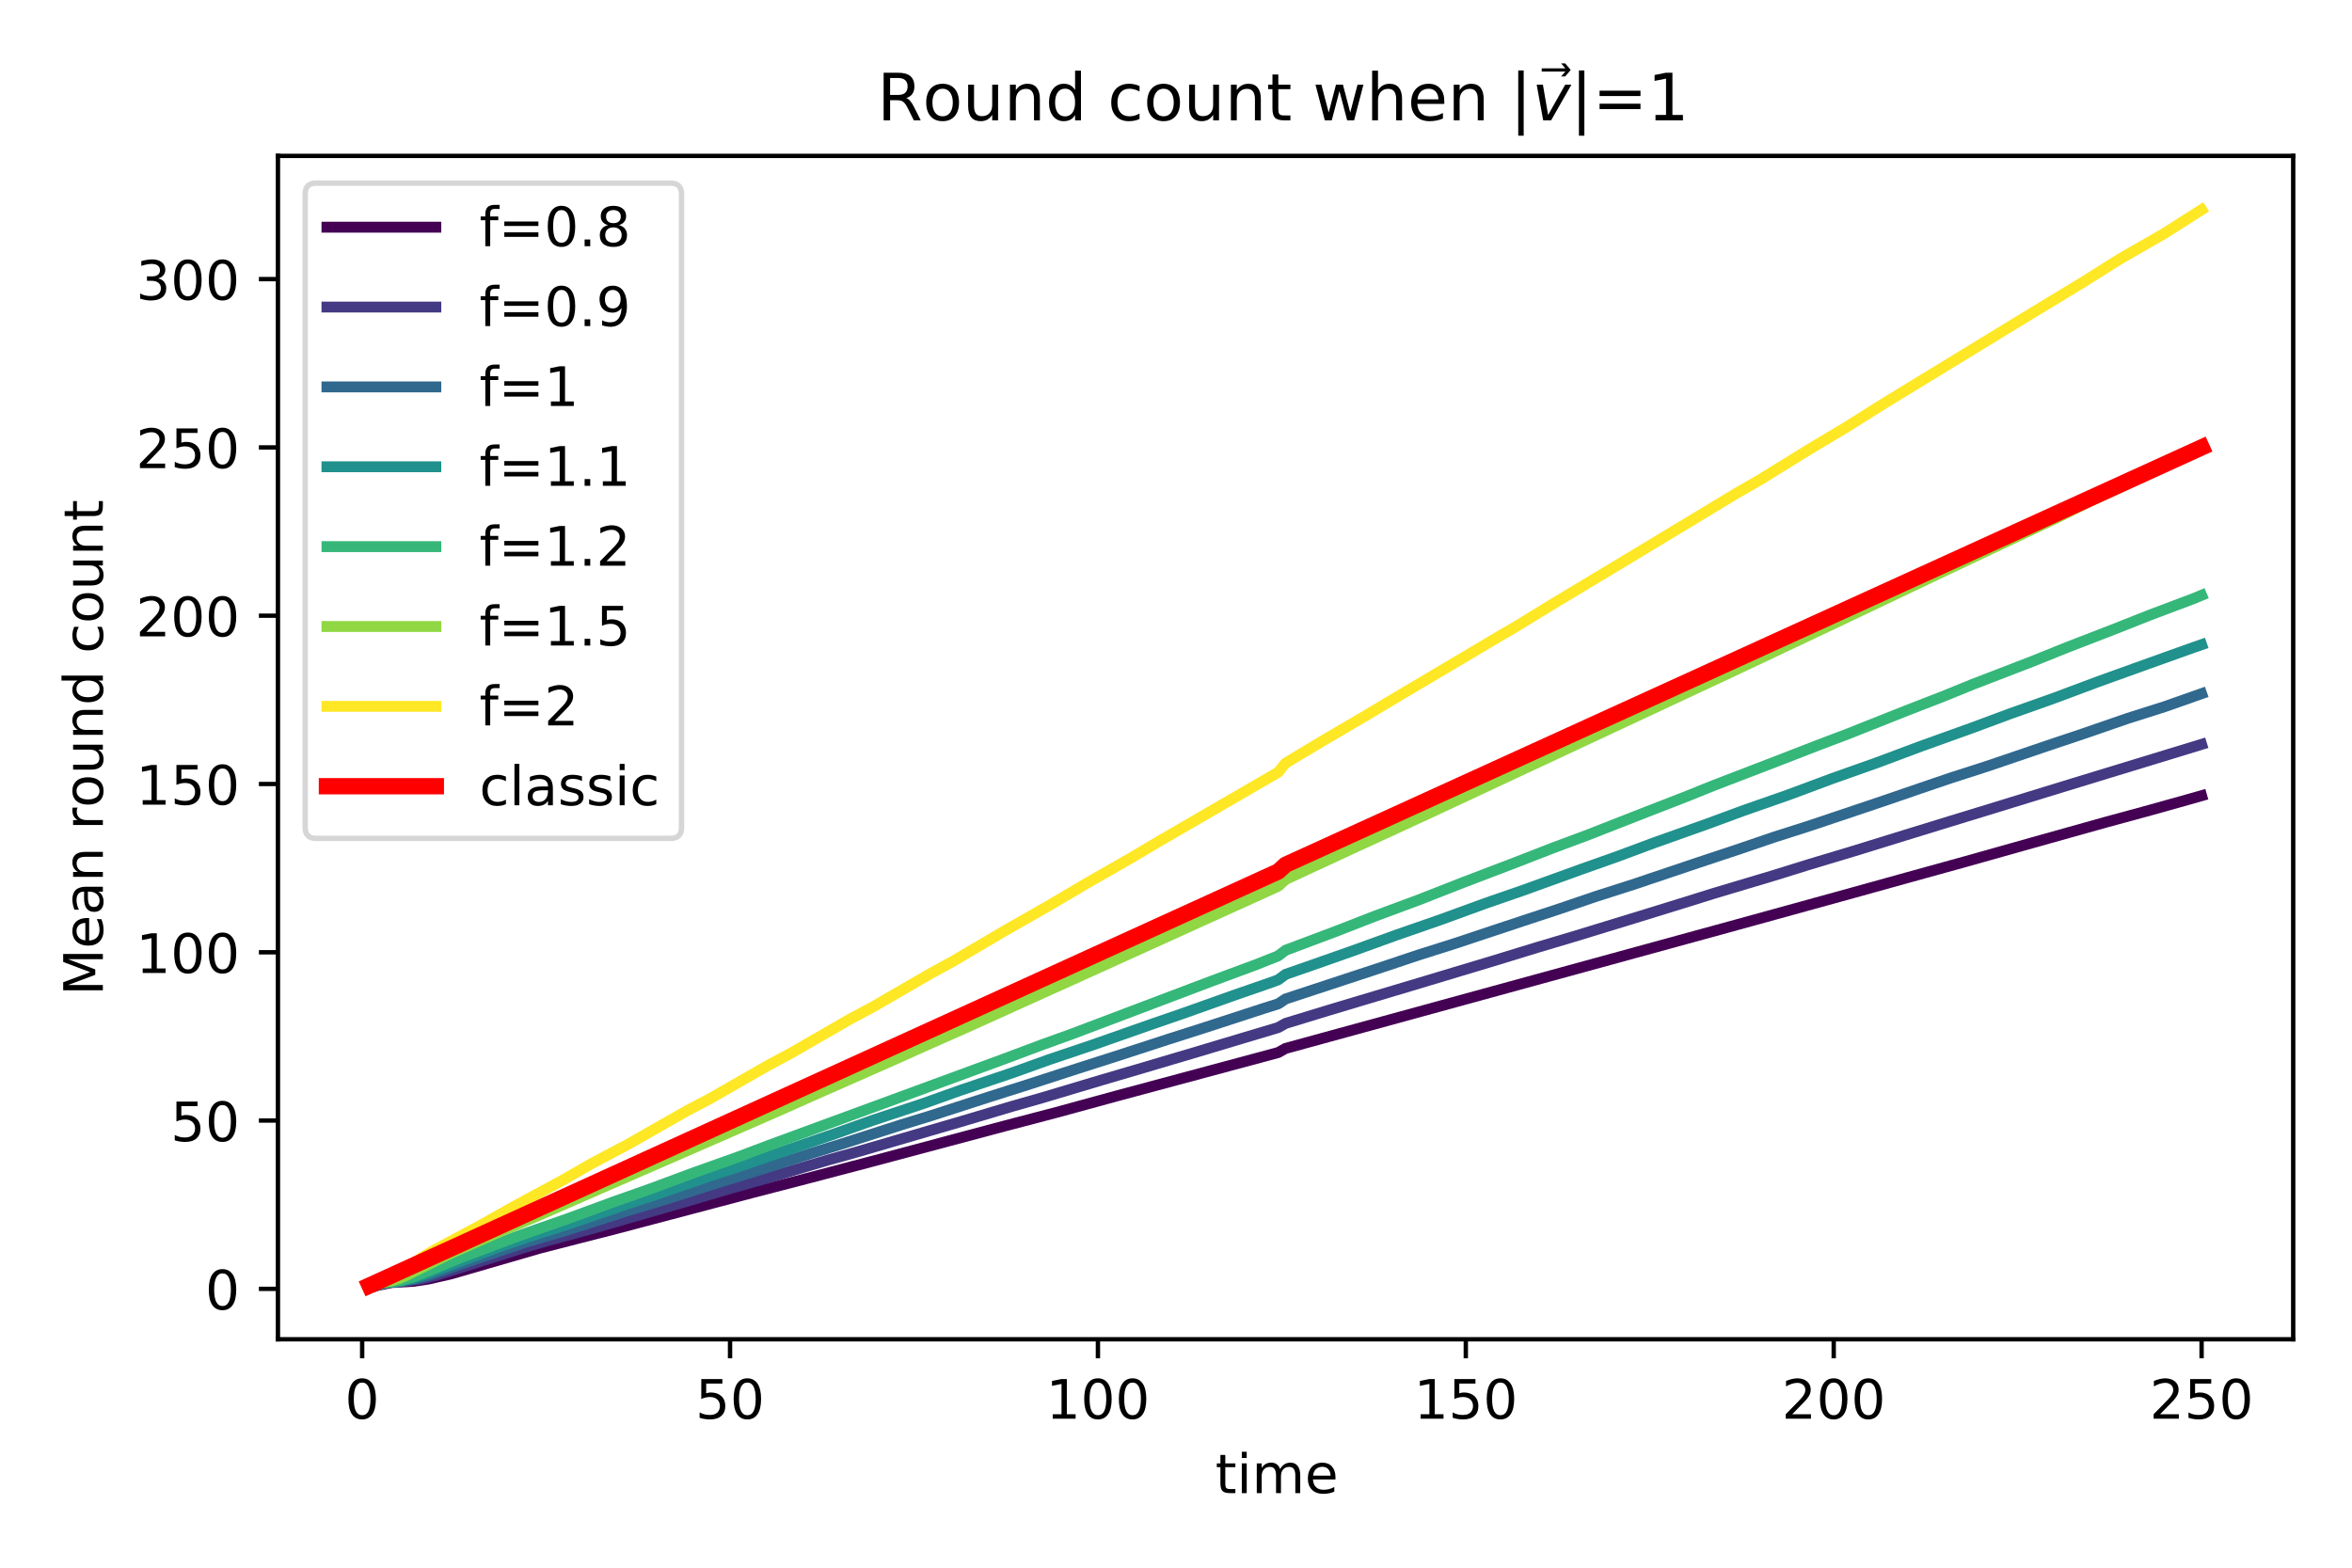 <?xml version="1.0" encoding="UTF-8"?>
<svg xmlns="http://www.w3.org/2000/svg" xmlns:xlink="http://www.w3.org/1999/xlink" width="432pt" height="288pt" viewBox="0 0 432 288" version="1.1">
<defs>
<g>
<symbol overflow="visible" id="glyph0-0">
<path style="stroke:none;" d="M 3.18 -6.641 C 2.672 -6.641 2.289 -6.391 2.031 -5.891 C 1.77 -5.391 1.648 -4.641 1.648 -3.641 C 1.648 -2.641 1.77 -1.891 2.031 -1.391 C 2.289 -0.891 2.672 -0.641 3.18 -0.641 C 3.691 -0.641 4.07 -0.891 4.328 -1.391 C 4.578 -1.891 4.711 -2.641 4.711 -3.641 C 4.711 -4.641 4.578 -5.391 4.328 -5.891 C 4.07 -6.391 3.691 -6.641 3.18 -6.641 M 3.18 -7.422 C 3.988 -7.422 4.609 -7.09 5.051 -6.449 C 5.48 -5.801 5.699 -4.859 5.699 -3.641 C 5.699 -2.41 5.48 -1.469 5.051 -0.828 C 4.609 -0.191 3.988 0.129 3.18 0.129 C 2.359 0.129 1.73 -0.191 1.301 -0.828 C 0.871 -1.469 0.66 -2.41 0.66 -3.641 C 0.66 -4.859 0.871 -5.801 1.301 -6.449 C 1.73 -7.09 2.359 -7.422 3.18 -7.422 "/>
</symbol>
<symbol overflow="visible" id="glyph0-1">
<path style="stroke:none;" d="M 1.078 -7.289 L 4.949 -7.289 L 4.949 -6.461 L 1.98 -6.461 L 1.98 -4.672 C 2.121 -4.719 2.27 -4.762 2.41 -4.781 C 2.551 -4.801 2.699 -4.82 2.84 -4.82 C 3.648 -4.82 4.289 -4.59 4.77 -4.148 C 5.25 -3.699 5.488 -3.102 5.488 -2.34 C 5.488 -1.551 5.238 -0.941 4.75 -0.512 C 4.262 -0.078 3.57 0.129 2.691 0.129 C 2.379 0.129 2.07 0.102 1.75 0.059 C 1.43 0.012 1.109 -0.059 0.77 -0.172 L 0.77 -1.16 C 1.059 -1 1.359 -0.879 1.68 -0.801 C 1.988 -0.719 2.32 -0.691 2.672 -0.691 C 3.23 -0.691 3.68 -0.828 4.012 -1.129 C 4.328 -1.43 4.5 -1.828 4.5 -2.34 C 4.5 -2.84 4.328 -3.238 4.012 -3.539 C 3.68 -3.84 3.23 -3.988 2.672 -3.988 C 2.41 -3.988 2.141 -3.961 1.879 -3.898 C 1.621 -3.84 1.352 -3.75 1.078 -3.629 L 1.078 -7.289 "/>
</symbol>
<symbol overflow="visible" id="glyph0-2">
<path style="stroke:none;" d="M 1.238 -0.828 L 2.852 -0.828 L 2.852 -6.391 L 1.102 -6.039 L 1.102 -6.941 L 2.84 -7.289 L 3.828 -7.289 L 3.828 -0.828 L 5.441 -0.828 L 5.441 0 L 1.238 0 L 1.238 -0.828 "/>
</symbol>
<symbol overflow="visible" id="glyph0-3">
<path style="stroke:none;" d="M 1.922 -0.828 L 5.359 -0.828 L 5.359 0 L 0.73 0 L 0.73 -0.828 C 1.102 -1.211 1.609 -1.73 2.262 -2.391 C 2.898 -3.039 3.309 -3.461 3.48 -3.648 C 3.801 -4 4.02 -4.301 4.141 -4.551 C 4.262 -4.789 4.328 -5.039 4.328 -5.281 C 4.328 -5.66 4.191 -5.98 3.922 -6.219 C 3.648 -6.461 3.301 -6.59 2.859 -6.59 C 2.551 -6.59 2.219 -6.531 1.879 -6.43 C 1.539 -6.32 1.172 -6.16 0.781 -5.941 L 0.781 -6.941 C 1.18 -7.102 1.551 -7.219 1.891 -7.301 C 2.23 -7.379 2.551 -7.422 2.84 -7.422 C 3.59 -7.422 4.191 -7.23 4.641 -6.852 C 5.09 -6.469 5.32 -5.969 5.32 -5.34 C 5.32 -5.039 5.262 -4.75 5.148 -4.488 C 5.039 -4.219 4.84 -3.898 4.539 -3.539 C 4.461 -3.441 4.199 -3.172 3.762 -2.719 C 3.32 -2.27 2.711 -1.641 1.922 -0.828 "/>
</symbol>
<symbol overflow="visible" id="glyph0-4">
<path style="stroke:none;" d="M 1.828 -7.02 L 1.828 -5.469 L 3.68 -5.469 L 3.68 -4.77 L 1.828 -4.77 L 1.828 -1.801 C 1.828 -1.352 1.891 -1.059 2.012 -0.941 C 2.129 -0.809 2.379 -0.75 2.762 -0.75 L 3.68 -0.75 L 3.68 0 L 2.762 0 C 2.059 0 1.578 -0.129 1.32 -0.391 C 1.059 -0.648 0.93 -1.121 0.93 -1.801 L 0.93 -4.77 L 0.27 -4.77 L 0.27 -5.469 L 0.93 -5.469 L 0.93 -7.02 L 1.828 -7.02 "/>
</symbol>
<symbol overflow="visible" id="glyph0-5">
<path style="stroke:none;" d="M 0.941 -5.469 L 1.84 -5.469 L 1.84 0 L 0.941 0 L 0.941 -5.469 M 0.941 -7.602 L 1.84 -7.602 L 1.84 -6.461 L 0.941 -6.461 L 0.941 -7.602 "/>
</symbol>
<symbol overflow="visible" id="glyph0-6">
<path style="stroke:none;" d="M 5.199 -4.422 C 5.422 -4.82 5.691 -5.109 6 -5.309 C 6.309 -5.5 6.68 -5.602 7.109 -5.602 C 7.672 -5.602 8.109 -5.398 8.422 -5 C 8.73 -4.602 8.891 -4.031 8.891 -3.301 L 8.891 0 L 7.988 0 L 7.988 -3.27 C 7.988 -3.789 7.891 -4.18 7.711 -4.441 C 7.52 -4.691 7.238 -4.82 6.859 -4.82 C 6.391 -4.82 6.02 -4.66 5.75 -4.352 C 5.48 -4.039 5.352 -3.621 5.352 -3.09 L 5.352 0 L 4.449 0 L 4.449 -3.27 C 4.449 -3.789 4.352 -4.18 4.172 -4.441 C 3.98 -4.691 3.691 -4.82 3.309 -4.82 C 2.852 -4.82 2.48 -4.66 2.211 -4.352 C 1.941 -4.039 1.809 -3.621 1.809 -3.09 L 1.809 0 L 0.91 0 L 0.91 -5.469 L 1.809 -5.469 L 1.809 -4.621 C 2.012 -4.949 2.262 -5.199 2.551 -5.359 C 2.828 -5.52 3.172 -5.602 3.57 -5.602 C 3.969 -5.602 4.301 -5.5 4.578 -5.301 C 4.859 -5.102 5.059 -4.801 5.199 -4.422 "/>
</symbol>
<symbol overflow="visible" id="glyph0-7">
<path style="stroke:none;" d="M 5.621 -2.961 L 5.621 -2.52 L 1.488 -2.52 C 1.531 -1.898 1.711 -1.422 2.051 -1.102 C 2.379 -0.781 2.84 -0.621 3.441 -0.621 C 3.781 -0.621 4.121 -0.66 4.441 -0.738 C 4.762 -0.82 5.09 -0.949 5.41 -1.129 L 5.41 -0.281 C 5.09 -0.141 4.762 -0.031 4.422 0.031 C 4.078 0.09 3.73 0.129 3.391 0.129 C 2.512 0.129 1.82 -0.121 1.309 -0.621 C 0.801 -1.121 0.551 -1.809 0.551 -2.68 C 0.551 -3.57 0.789 -4.281 1.27 -4.809 C 1.75 -5.328 2.41 -5.602 3.23 -5.602 C 3.969 -5.602 4.551 -5.359 4.98 -4.891 C 5.398 -4.41 5.621 -3.77 5.621 -2.961 M 4.719 -3.219 C 4.711 -3.711 4.57 -4.102 4.309 -4.398 C 4.039 -4.691 3.68 -4.84 3.238 -4.84 C 2.738 -4.84 2.34 -4.691 2.039 -4.41 C 1.738 -4.129 1.559 -3.73 1.52 -3.219 L 4.719 -3.219 "/>
</symbol>
<symbol overflow="visible" id="glyph0-8">
<path style="stroke:none;" d=""/>
</symbol>
<symbol overflow="visible" id="glyph0-9">
<path style="stroke:none;" d="M 4.059 -3.93 C 4.531 -3.828 4.898 -3.621 5.16 -3.301 C 5.422 -2.98 5.559 -2.578 5.559 -2.121 C 5.559 -1.398 5.309 -0.84 4.82 -0.449 C 4.32 -0.059 3.621 0.129 2.711 0.129 C 2.398 0.129 2.078 0.102 1.762 0.039 C 1.441 -0.012 1.102 -0.102 0.762 -0.219 L 0.762 -1.172 C 1.031 -1.012 1.328 -0.891 1.66 -0.809 C 1.98 -0.73 2.32 -0.691 2.68 -0.691 C 3.301 -0.691 3.77 -0.809 4.09 -1.051 C 4.41 -1.289 4.578 -1.648 4.578 -2.121 C 4.578 -2.539 4.43 -2.879 4.129 -3.121 C 3.828 -3.359 3.41 -3.488 2.871 -3.488 L 2.02 -3.488 L 2.02 -4.301 L 2.91 -4.301 C 3.391 -4.301 3.762 -4.391 4.02 -4.59 C 4.281 -4.781 4.41 -5.059 4.41 -5.43 C 4.41 -5.801 4.27 -6.09 4.012 -6.289 C 3.738 -6.488 3.359 -6.59 2.871 -6.59 C 2.602 -6.59 2.309 -6.559 2 -6.5 C 1.691 -6.441 1.352 -6.352 0.98 -6.23 L 0.98 -7.109 C 1.352 -7.211 1.699 -7.289 2.031 -7.34 C 2.352 -7.391 2.66 -7.422 2.961 -7.422 C 3.699 -7.422 4.289 -7.25 4.73 -6.91 C 5.172 -6.57 5.391 -6.109 5.391 -5.531 C 5.391 -5.129 5.27 -4.789 5.039 -4.512 C 4.809 -4.23 4.48 -4.031 4.059 -3.93 "/>
</symbol>
<symbol overflow="visible" id="glyph0-10">
<path style="stroke:none;" d="M 3.711 -7.602 L 3.711 -6.852 L 2.852 -6.852 C 2.531 -6.852 2.301 -6.781 2.18 -6.648 C 2.051 -6.52 1.988 -6.289 1.988 -5.949 L 1.988 -5.469 L 3.469 -5.469 L 3.469 -4.77 L 1.988 -4.77 L 1.988 0 L 1.09 0 L 1.09 -4.77 L 0.23 -4.77 L 0.23 -5.469 L 1.09 -5.469 L 1.09 -5.852 C 1.09 -6.449 1.23 -6.898 1.512 -7.18 C 1.789 -7.461 2.238 -7.602 2.859 -7.602 L 3.711 -7.602 "/>
</symbol>
<symbol overflow="visible" id="glyph0-11">
<path style="stroke:none;" d="M 1.059 -4.539 L 7.32 -4.539 L 7.32 -3.719 L 1.059 -3.719 L 1.059 -4.539 M 1.059 -2.551 L 7.32 -2.551 L 7.32 -1.719 L 1.059 -1.719 L 1.059 -2.551 "/>
</symbol>
<symbol overflow="visible" id="glyph0-12">
<path style="stroke:none;" d="M 1.07 -1.238 L 2.102 -1.238 L 2.102 0 L 1.07 0 L 1.07 -1.238 "/>
</symbol>
<symbol overflow="visible" id="glyph0-13">
<path style="stroke:none;" d="M 3.18 -3.461 C 2.711 -3.461 2.34 -3.328 2.07 -3.078 C 1.801 -2.828 1.672 -2.488 1.672 -2.051 C 1.672 -1.609 1.801 -1.262 2.07 -1.012 C 2.34 -0.762 2.711 -0.641 3.18 -0.641 C 3.641 -0.641 4.012 -0.762 4.281 -1.02 C 4.551 -1.27 4.691 -1.609 4.691 -2.051 C 4.691 -2.488 4.551 -2.828 4.289 -3.078 C 4.02 -3.328 3.648 -3.461 3.18 -3.461 M 2.191 -3.879 C 1.77 -3.98 1.441 -4.18 1.199 -4.469 C 0.961 -4.762 0.852 -5.109 0.852 -5.531 C 0.852 -6.109 1.051 -6.57 1.469 -6.91 C 1.879 -7.25 2.449 -7.422 3.18 -7.422 C 3.898 -7.422 4.469 -7.25 4.891 -6.91 C 5.301 -6.57 5.512 -6.109 5.512 -5.531 C 5.512 -5.109 5.391 -4.762 5.148 -4.469 C 4.91 -4.18 4.59 -3.98 4.172 -3.879 C 4.641 -3.77 5.012 -3.551 5.281 -3.23 C 5.539 -2.91 5.68 -2.512 5.68 -2.051 C 5.68 -1.34 5.461 -0.801 5.031 -0.43 C 4.59 -0.051 3.98 0.129 3.18 0.129 C 2.371 0.129 1.75 -0.051 1.32 -0.43 C 0.891 -0.801 0.68 -1.34 0.68 -2.051 C 0.68 -2.512 0.809 -2.91 1.078 -3.23 C 1.34 -3.551 1.711 -3.77 2.191 -3.879 M 1.828 -5.441 C 1.828 -5.059 1.941 -4.762 2.18 -4.551 C 2.422 -4.34 2.75 -4.238 3.18 -4.238 C 3.602 -4.238 3.93 -4.34 4.172 -4.551 C 4.41 -4.762 4.531 -5.059 4.531 -5.441 C 4.531 -5.82 4.41 -6.109 4.172 -6.32 C 3.93 -6.531 3.602 -6.641 3.18 -6.641 C 2.75 -6.641 2.422 -6.531 2.18 -6.32 C 1.941 -6.109 1.828 -5.82 1.828 -5.441 "/>
</symbol>
<symbol overflow="visible" id="glyph0-14">
<path style="stroke:none;" d="M 1.102 -0.148 L 1.102 -1.051 C 1.34 -0.93 1.59 -0.84 1.852 -0.781 C 2.102 -0.719 2.352 -0.691 2.602 -0.691 C 3.238 -0.691 3.738 -0.898 4.078 -1.34 C 4.422 -1.781 4.621 -2.441 4.68 -3.34 C 4.48 -3.059 4.238 -2.84 3.961 -2.691 C 3.672 -2.539 3.352 -2.469 3 -2.469 C 2.262 -2.469 1.68 -2.691 1.262 -3.129 C 0.84 -3.57 0.629 -4.172 0.629 -4.941 C 0.629 -5.68 0.852 -6.281 1.289 -6.738 C 1.73 -7.191 2.32 -7.422 3.059 -7.422 C 3.898 -7.422 4.551 -7.09 4.988 -6.449 C 5.43 -5.801 5.66 -4.859 5.66 -3.641 C 5.66 -2.48 5.379 -1.57 4.84 -0.891 C 4.289 -0.211 3.559 0.129 2.641 0.129 C 2.391 0.129 2.141 0.102 1.891 0.059 C 1.629 0.02 1.371 -0.051 1.102 -0.148 M 3.059 -3.238 C 3.5 -3.238 3.852 -3.391 4.109 -3.691 C 4.371 -3.988 4.5 -4.41 4.5 -4.941 C 4.5 -5.461 4.371 -5.879 4.109 -6.18 C 3.852 -6.48 3.5 -6.641 3.059 -6.641 C 2.621 -6.641 2.27 -6.48 2.012 -6.18 C 1.75 -5.879 1.621 -5.461 1.621 -4.941 C 1.621 -4.41 1.75 -3.988 2.012 -3.691 C 2.27 -3.391 2.621 -3.238 3.059 -3.238 "/>
</symbol>
<symbol overflow="visible" id="glyph0-15">
<path style="stroke:none;" d="M 4.879 -5.262 L 4.879 -4.422 C 4.621 -4.559 4.371 -4.66 4.109 -4.73 C 3.852 -4.801 3.602 -4.84 3.34 -4.84 C 2.762 -4.84 2.301 -4.648 1.98 -4.281 C 1.66 -3.91 1.5 -3.391 1.5 -2.73 C 1.5 -2.059 1.66 -1.539 1.98 -1.172 C 2.301 -0.801 2.762 -0.621 3.34 -0.621 C 3.602 -0.621 3.852 -0.648 4.109 -0.719 C 4.371 -0.789 4.621 -0.898 4.879 -1.039 L 4.879 -0.211 C 4.621 -0.09 4.359 0 4.102 0.051 C 3.828 0.102 3.539 0.129 3.238 0.129 C 2.422 0.129 1.762 -0.121 1.281 -0.641 C 0.789 -1.148 0.551 -1.852 0.551 -2.73 C 0.551 -3.621 0.789 -4.32 1.281 -4.828 C 1.77 -5.34 2.441 -5.602 3.301 -5.602 C 3.578 -5.602 3.852 -5.57 4.109 -5.512 C 4.371 -5.449 4.629 -5.371 4.879 -5.262 "/>
</symbol>
<symbol overflow="visible" id="glyph0-16">
<path style="stroke:none;" d="M 0.941 -7.602 L 1.84 -7.602 L 1.84 0 L 0.941 0 L 0.941 -7.602 "/>
</symbol>
<symbol overflow="visible" id="glyph0-17">
<path style="stroke:none;" d="M 3.43 -2.75 C 2.699 -2.75 2.199 -2.66 1.922 -2.5 C 1.641 -2.328 1.5 -2.051 1.5 -1.648 C 1.5 -1.328 1.602 -1.07 1.809 -0.891 C 2.02 -0.699 2.309 -0.609 2.672 -0.609 C 3.172 -0.609 3.57 -0.781 3.871 -1.141 C 4.172 -1.488 4.32 -1.961 4.32 -2.551 L 4.32 -2.75 L 3.43 -2.75 M 5.219 -3.121 L 5.219 0 L 4.32 0 L 4.32 -0.828 C 4.109 -0.488 3.852 -0.25 3.551 -0.102 C 3.25 0.051 2.871 0.129 2.43 0.129 C 1.871 0.129 1.422 -0.02 1.09 -0.328 C 0.762 -0.641 0.602 -1.059 0.602 -1.59 C 0.602 -2.199 0.801 -2.66 1.219 -2.98 C 1.629 -3.289 2.238 -3.449 3.059 -3.449 L 4.32 -3.449 L 4.32 -3.539 C 4.32 -3.949 4.18 -4.27 3.91 -4.5 C 3.641 -4.719 3.262 -4.84 2.77 -4.84 C 2.449 -4.84 2.148 -4.801 1.852 -4.719 C 1.551 -4.641 1.27 -4.531 1 -4.391 L 1 -5.219 C 1.32 -5.34 1.641 -5.441 1.949 -5.5 C 2.262 -5.559 2.559 -5.602 2.859 -5.602 C 3.648 -5.602 4.238 -5.391 4.629 -4.98 C 5.02 -4.57 5.219 -3.949 5.219 -3.121 "/>
</symbol>
<symbol overflow="visible" id="glyph0-18">
<path style="stroke:none;" d="M 4.43 -5.309 L 4.43 -4.461 C 4.172 -4.578 3.91 -4.68 3.641 -4.75 C 3.359 -4.809 3.078 -4.852 2.789 -4.852 C 2.34 -4.852 2 -4.781 1.781 -4.641 C 1.559 -4.5 1.449 -4.301 1.449 -4.031 C 1.449 -3.82 1.531 -3.66 1.691 -3.539 C 1.852 -3.422 2.172 -3.301 2.648 -3.199 L 2.961 -3.129 C 3.602 -2.988 4.051 -2.789 4.32 -2.551 C 4.578 -2.301 4.719 -1.949 4.719 -1.512 C 4.719 -1 4.52 -0.602 4.121 -0.309 C 3.719 -0.012 3.16 0.129 2.461 0.129 C 2.16 0.129 1.859 0.102 1.539 0.051 C 1.219 0 0.891 -0.078 0.539 -0.199 L 0.539 -1.129 C 0.871 -0.949 1.199 -0.82 1.52 -0.738 C 1.84 -0.648 2.16 -0.609 2.48 -0.609 C 2.898 -0.609 3.23 -0.68 3.461 -0.82 C 3.68 -0.961 3.801 -1.172 3.801 -1.441 C 3.801 -1.68 3.711 -1.871 3.551 -2 C 3.391 -2.129 3.031 -2.262 2.469 -2.379 L 2.16 -2.449 C 1.602 -2.57 1.191 -2.75 0.949 -2.988 C 0.699 -3.23 0.578 -3.559 0.578 -3.988 C 0.578 -4.5 0.762 -4.898 1.121 -5.18 C 1.48 -5.461 2 -5.602 2.68 -5.602 C 3.012 -5.602 3.32 -5.57 3.621 -5.52 C 3.91 -5.469 4.18 -5.398 4.43 -5.309 "/>
</symbol>
<symbol overflow="visible" id="glyph1-0">
<path style="stroke:none;" d="M -7.289 -0.98 L -7.289 -2.449 L -2.328 -4.309 L -7.289 -6.18 L -7.289 -7.648 L 0 -7.648 L 0 -6.691 L -6.398 -6.691 L -1.398 -4.809 L -1.398 -3.82 L -6.398 -1.941 L 0 -1.941 L 0 -0.98 L -7.289 -0.98 "/>
</symbol>
<symbol overflow="visible" id="glyph1-1">
<path style="stroke:none;" d="M -2.961 -5.621 L -2.52 -5.621 L -2.52 -1.488 C -1.898 -1.531 -1.422 -1.711 -1.102 -2.051 C -0.781 -2.379 -0.621 -2.84 -0.621 -3.441 C -0.621 -3.781 -0.66 -4.121 -0.738 -4.441 C -0.82 -4.762 -0.949 -5.09 -1.129 -5.41 L -0.281 -5.41 C -0.141 -5.09 -0.031 -4.762 0.031 -4.422 C 0.09 -4.078 0.129 -3.73 0.129 -3.391 C 0.129 -2.512 -0.121 -1.82 -0.621 -1.309 C -1.121 -0.801 -1.809 -0.551 -2.68 -0.551 C -3.57 -0.551 -4.281 -0.789 -4.809 -1.27 C -5.328 -1.75 -5.602 -2.41 -5.602 -3.23 C -5.602 -3.969 -5.359 -4.551 -4.891 -4.98 C -4.41 -5.398 -3.77 -5.621 -2.961 -5.621 M -3.219 -4.719 C -3.711 -4.711 -4.102 -4.57 -4.398 -4.309 C -4.691 -4.039 -4.84 -3.68 -4.84 -3.238 C -4.84 -2.738 -4.691 -2.34 -4.41 -2.039 C -4.129 -1.738 -3.73 -1.559 -3.219 -1.52 L -3.219 -4.719 "/>
</symbol>
<symbol overflow="visible" id="glyph1-2">
<path style="stroke:none;" d="M -2.75 -3.43 C -2.75 -2.699 -2.66 -2.199 -2.5 -1.922 C -2.328 -1.641 -2.051 -1.5 -1.648 -1.5 C -1.328 -1.5 -1.07 -1.602 -0.891 -1.809 C -0.699 -2.02 -0.609 -2.309 -0.609 -2.672 C -0.609 -3.172 -0.781 -3.57 -1.141 -3.871 C -1.488 -4.172 -1.961 -4.32 -2.551 -4.32 L -2.75 -4.32 L -2.75 -3.43 M -3.121 -5.219 L 0 -5.219 L 0 -4.32 L -0.828 -4.32 C -0.488 -4.109 -0.25 -3.852 -0.102 -3.551 C 0.051 -3.25 0.129 -2.871 0.129 -2.43 C 0.129 -1.871 -0.02 -1.422 -0.328 -1.09 C -0.641 -0.762 -1.059 -0.602 -1.59 -0.602 C -2.199 -0.602 -2.66 -0.801 -2.98 -1.219 C -3.289 -1.629 -3.449 -2.238 -3.449 -3.059 L -3.449 -4.32 L -3.539 -4.32 C -3.949 -4.32 -4.27 -4.18 -4.5 -3.91 C -4.719 -3.641 -4.84 -3.262 -4.84 -2.77 C -4.84 -2.449 -4.801 -2.148 -4.719 -1.852 C -4.641 -1.551 -4.531 -1.27 -4.391 -1 L -5.219 -1 C -5.34 -1.32 -5.441 -1.641 -5.5 -1.949 C -5.559 -2.262 -5.602 -2.559 -5.602 -2.859 C -5.602 -3.648 -5.391 -4.238 -4.98 -4.629 C -4.57 -5.02 -3.949 -5.219 -3.121 -5.219 "/>
</symbol>
<symbol overflow="visible" id="glyph1-3">
<path style="stroke:none;" d="M -3.301 -5.488 L 0 -5.488 L 0 -4.59 L -3.27 -4.59 C -3.789 -4.59 -4.172 -4.48 -4.43 -4.281 C -4.691 -4.078 -4.82 -3.781 -4.82 -3.379 C -4.82 -2.891 -4.66 -2.512 -4.352 -2.23 C -4.039 -1.949 -3.621 -1.809 -3.09 -1.809 L 0 -1.809 L 0 -0.91 L -5.469 -0.91 L -5.469 -1.809 L -4.621 -1.809 C -4.941 -2.02 -5.191 -2.27 -5.352 -2.57 C -5.512 -2.859 -5.602 -3.199 -5.602 -3.578 C -5.602 -4.199 -5.398 -4.68 -5.012 -5 C -4.621 -5.32 -4.051 -5.488 -3.301 -5.488 "/>
</symbol>
<symbol overflow="visible" id="glyph1-4">
<path style="stroke:none;" d=""/>
</symbol>
<symbol overflow="visible" id="glyph1-5">
<path style="stroke:none;" d="M -4.629 -4.109 C -4.691 -4.012 -4.73 -3.898 -4.762 -3.781 C -4.781 -3.66 -4.801 -3.531 -4.801 -3.391 C -4.801 -2.879 -4.629 -2.488 -4.301 -2.219 C -3.969 -1.941 -3.5 -1.809 -2.879 -1.809 L 0 -1.809 L 0 -0.91 L -5.469 -0.91 L -5.469 -1.809 L -4.621 -1.809 C -4.949 -1.988 -5.199 -2.238 -5.359 -2.539 C -5.52 -2.84 -5.602 -3.211 -5.602 -3.648 C -5.602 -3.711 -5.59 -3.781 -5.59 -3.859 C -5.578 -3.93 -5.57 -4.012 -5.551 -4.109 L -4.629 -4.109 "/>
</symbol>
<symbol overflow="visible" id="glyph1-6">
<path style="stroke:none;" d="M -4.84 -3.059 C -4.84 -2.578 -4.648 -2.199 -4.27 -1.922 C -3.891 -1.641 -3.379 -1.5 -2.73 -1.5 C -2.07 -1.5 -1.559 -1.629 -1.18 -1.91 C -0.801 -2.191 -0.621 -2.57 -0.621 -3.059 C -0.621 -3.539 -0.801 -3.922 -1.18 -4.199 C -1.559 -4.48 -2.07 -4.621 -2.73 -4.621 C -3.371 -4.621 -3.891 -4.48 -4.27 -4.199 C -4.648 -3.922 -4.84 -3.539 -4.84 -3.059 M -5.602 -3.059 C -5.602 -3.84 -5.34 -4.449 -4.84 -4.898 C -4.328 -5.34 -3.629 -5.57 -2.73 -5.57 C -1.828 -5.57 -1.129 -5.34 -0.629 -4.898 C -0.121 -4.449 0.129 -3.84 0.129 -3.059 C 0.129 -2.27 -0.121 -1.648 -0.629 -1.211 C -1.129 -0.77 -1.828 -0.551 -2.73 -0.551 C -3.629 -0.551 -4.328 -0.77 -4.84 -1.211 C -5.34 -1.648 -5.602 -2.27 -5.602 -3.059 "/>
</symbol>
<symbol overflow="visible" id="glyph1-7">
<path style="stroke:none;" d="M -2.16 -0.852 L -5.469 -0.852 L -5.469 -1.75 L -2.191 -1.75 C -1.672 -1.75 -1.289 -1.852 -1.031 -2.051 C -0.77 -2.25 -0.641 -2.551 -0.641 -2.961 C -0.641 -3.441 -0.789 -3.828 -1.102 -4.109 C -1.41 -4.391 -1.828 -4.531 -2.371 -4.531 L -5.469 -4.531 L -5.469 -5.43 L 0 -5.43 L 0 -4.531 L -0.84 -4.531 C -0.5 -4.309 -0.262 -4.051 -0.102 -3.77 C 0.051 -3.48 0.129 -3.148 0.129 -2.77 C 0.129 -2.141 -0.059 -1.66 -0.449 -1.34 C -0.828 -1.012 -1.398 -0.852 -2.16 -0.852 M -5.602 -3.109 L -5.602 -3.109 "/>
</symbol>
<symbol overflow="visible" id="glyph1-8">
<path style="stroke:none;" d="M -4.641 -4.539 L -7.602 -4.539 L -7.602 -5.441 L 0 -5.441 L 0 -4.539 L -0.82 -4.539 C -0.488 -4.352 -0.25 -4.109 -0.102 -3.82 C 0.051 -3.531 0.129 -3.191 0.129 -2.789 C 0.129 -2.129 -0.129 -1.59 -0.648 -1.172 C -1.172 -0.75 -1.871 -0.551 -2.73 -0.551 C -3.59 -0.551 -4.281 -0.75 -4.809 -1.172 C -5.328 -1.59 -5.602 -2.129 -5.602 -2.789 C -5.602 -3.191 -5.52 -3.531 -5.359 -3.82 C -5.199 -4.109 -4.961 -4.352 -4.641 -4.539 M -2.73 -1.48 C -2.07 -1.48 -1.551 -1.609 -1.172 -1.879 C -0.789 -2.148 -0.609 -2.531 -0.609 -3.012 C -0.609 -3.48 -0.789 -3.852 -1.172 -4.129 C -1.551 -4.398 -2.07 -4.539 -2.73 -4.539 C -3.391 -4.539 -3.898 -4.398 -4.281 -4.129 C -4.66 -3.852 -4.852 -3.48 -4.852 -3.012 C -4.852 -2.531 -4.66 -2.148 -4.281 -1.879 C -3.898 -1.609 -3.391 -1.48 -2.73 -1.48 "/>
</symbol>
<symbol overflow="visible" id="glyph1-9">
<path style="stroke:none;" d="M -5.262 -4.879 L -4.422 -4.879 C -4.559 -4.621 -4.66 -4.371 -4.73 -4.109 C -4.801 -3.852 -4.84 -3.602 -4.84 -3.34 C -4.84 -2.762 -4.648 -2.301 -4.281 -1.98 C -3.91 -1.66 -3.391 -1.5 -2.73 -1.5 C -2.059 -1.5 -1.539 -1.66 -1.172 -1.98 C -0.801 -2.301 -0.621 -2.762 -0.621 -3.34 C -0.621 -3.602 -0.648 -3.852 -0.719 -4.109 C -0.789 -4.371 -0.898 -4.621 -1.039 -4.879 L -0.211 -4.879 C -0.09 -4.621 0 -4.359 0.051 -4.102 C 0.102 -3.828 0.129 -3.539 0.129 -3.238 C 0.129 -2.422 -0.121 -1.762 -0.641 -1.281 C -1.148 -0.789 -1.852 -0.551 -2.73 -0.551 C -3.621 -0.551 -4.32 -0.789 -4.828 -1.281 C -5.34 -1.77 -5.602 -2.441 -5.602 -3.301 C -5.602 -3.578 -5.57 -3.852 -5.512 -4.109 C -5.449 -4.371 -5.371 -4.629 -5.262 -4.879 "/>
</symbol>
<symbol overflow="visible" id="glyph1-10">
<path style="stroke:none;" d="M -7.02 -1.828 L -5.469 -1.828 L -5.469 -3.68 L -4.77 -3.68 L -4.77 -1.828 L -1.801 -1.828 C -1.352 -1.828 -1.059 -1.891 -0.941 -2.012 C -0.809 -2.129 -0.75 -2.379 -0.75 -2.762 L -0.75 -3.68 L 0 -3.68 L 0 -2.762 C 0 -2.059 -0.129 -1.578 -0.391 -1.32 C -0.648 -1.059 -1.121 -0.93 -1.801 -0.93 L -4.77 -0.93 L -4.77 -0.27 L -5.469 -0.27 L -5.469 -0.93 L -7.02 -0.93 L -7.02 -1.828 "/>
</symbol>
<symbol overflow="visible" id="glyph2-0">
<path style="stroke:none;" d="M 5.328 -4.105 C 5.578 -4.008 5.832 -3.828 6.07 -3.551 C 6.312 -3.266 6.551 -2.879 6.793 -2.387 L 7.992 0 L 6.719 0 L 5.605 -2.242 C 5.316 -2.82 5.027 -3.215 4.766 -3.406 C 4.488 -3.602 4.117 -3.695 3.648 -3.695 L 2.363 -3.695 L 2.363 0 L 1.176 0 L 1.176 -8.746 L 3.852 -8.746 C 4.848 -8.746 5.594 -8.531 6.086 -8.125 C 6.574 -7.703 6.828 -7.066 6.828 -6.227 C 6.828 -5.676 6.695 -5.207 6.445 -4.848 C 6.18 -4.488 5.809 -4.234 5.328 -4.105 M 2.363 -7.777 L 2.363 -4.668 L 3.852 -4.668 C 4.414 -4.668 4.848 -4.801 5.137 -5.062 C 5.426 -5.328 5.578 -5.711 5.578 -6.227 C 5.578 -6.73 5.426 -7.117 5.137 -7.379 C 4.848 -7.645 4.414 -7.777 3.852 -7.777 L 2.363 -7.777 "/>
</symbol>
<symbol overflow="visible" id="glyph2-1">
<path style="stroke:none;" d="M 3.672 -5.809 C 3.098 -5.809 2.641 -5.578 2.305 -5.125 C 1.969 -4.668 1.801 -4.055 1.801 -3.277 C 1.801 -2.484 1.957 -1.871 2.293 -1.414 C 2.629 -0.961 3.086 -0.742 3.672 -0.742 C 4.246 -0.742 4.703 -0.961 5.039 -1.414 C 5.375 -1.871 5.543 -2.484 5.543 -3.277 C 5.543 -4.043 5.375 -4.668 5.039 -5.125 C 4.703 -5.578 4.246 -5.809 3.672 -5.809 M 3.672 -6.719 C 4.609 -6.719 5.34 -6.406 5.879 -5.809 C 6.406 -5.195 6.684 -4.355 6.684 -3.277 C 6.684 -2.195 6.406 -1.355 5.879 -0.758 C 5.34 -0.145 4.609 0.156 3.672 0.156 C 2.723 0.156 1.98 -0.145 1.453 -0.758 C 0.926 -1.355 0.66 -2.195 0.66 -3.277 C 0.66 -4.355 0.926 -5.195 1.453 -5.809 C 1.98 -6.406 2.723 -6.719 3.672 -6.719 "/>
</symbol>
<symbol overflow="visible" id="glyph2-2">
<path style="stroke:none;" d="M 1.02 -2.594 L 1.02 -6.562 L 2.102 -6.562 L 2.102 -2.629 C 2.102 -2.004 2.219 -1.547 2.461 -1.234 C 2.699 -0.926 3.059 -0.77 3.551 -0.77 C 4.129 -0.77 4.598 -0.949 4.934 -1.32 C 5.27 -1.691 5.438 -2.195 5.438 -2.844 L 5.438 -6.562 L 6.516 -6.562 L 6.516 0 L 5.438 0 L 5.438 -1.008 C 5.172 -0.602 4.859 -0.312 4.523 -0.121 C 4.176 0.059 3.781 0.156 3.324 0.156 C 2.566 0.156 1.992 -0.07 1.609 -0.539 C 1.211 -0.996 1.02 -1.68 1.02 -2.594 M 3.73 -6.719 L 3.73 -6.719 "/>
</symbol>
<symbol overflow="visible" id="glyph2-3">
<path style="stroke:none;" d="M 6.59 -3.961 L 6.59 0 L 5.508 0 L 5.508 -3.926 C 5.508 -4.547 5.375 -5.004 5.137 -5.316 C 4.895 -5.629 4.535 -5.785 4.055 -5.785 C 3.469 -5.785 3.012 -5.594 2.676 -5.219 C 2.34 -4.848 2.172 -4.344 2.172 -3.707 L 2.172 0 L 1.094 0 L 1.094 -6.562 L 2.172 -6.562 L 2.172 -5.543 C 2.426 -5.93 2.723 -6.227 3.086 -6.422 C 3.434 -6.613 3.84 -6.719 4.297 -6.719 C 5.039 -6.719 5.617 -6.48 6 -6.012 C 6.383 -5.543 6.59 -4.859 6.59 -3.961 "/>
</symbol>
<symbol overflow="visible" id="glyph2-4">
<path style="stroke:none;" d="M 5.449 -5.566 L 5.449 -9.121 L 6.527 -9.121 L 6.527 0 L 5.449 0 L 5.449 -0.984 C 5.219 -0.59 4.934 -0.301 4.586 -0.121 C 4.234 0.059 3.828 0.156 3.348 0.156 C 2.555 0.156 1.906 -0.156 1.402 -0.781 C 0.898 -1.402 0.66 -2.242 0.66 -3.277 C 0.66 -4.309 0.898 -5.137 1.402 -5.773 C 1.906 -6.395 2.555 -6.719 3.348 -6.719 C 3.828 -6.719 4.234 -6.625 4.586 -6.434 C 4.934 -6.238 5.219 -5.953 5.449 -5.566 M 1.777 -3.277 C 1.777 -2.484 1.934 -1.859 2.258 -1.402 C 2.578 -0.949 3.035 -0.73 3.613 -0.73 C 4.176 -0.73 4.621 -0.949 4.957 -1.402 C 5.281 -1.859 5.449 -2.484 5.449 -3.277 C 5.449 -4.066 5.281 -4.68 4.957 -5.137 C 4.621 -5.594 4.176 -5.82 3.613 -5.82 C 3.035 -5.82 2.578 -5.594 2.258 -5.137 C 1.934 -4.68 1.777 -4.066 1.777 -3.277 "/>
</symbol>
<symbol overflow="visible" id="glyph2-5">
<path style="stroke:none;" d=""/>
</symbol>
<symbol overflow="visible" id="glyph2-6">
<path style="stroke:none;" d="M 5.855 -6.312 L 5.855 -5.305 C 5.543 -5.473 5.242 -5.594 4.934 -5.676 C 4.621 -5.762 4.32 -5.809 4.008 -5.809 C 3.312 -5.809 2.762 -5.578 2.375 -5.137 C 1.992 -4.691 1.801 -4.066 1.801 -3.277 C 1.801 -2.473 1.992 -1.848 2.375 -1.402 C 2.762 -0.961 3.312 -0.742 4.008 -0.742 C 4.32 -0.742 4.621 -0.781 4.934 -0.863 C 5.242 -0.949 5.543 -1.078 5.855 -1.246 L 5.855 -0.254 C 5.543 -0.109 5.23 0 4.922 0.059 C 4.598 0.121 4.246 0.156 3.887 0.156 C 2.902 0.156 2.113 -0.145 1.535 -0.77 C 0.949 -1.379 0.66 -2.219 0.66 -3.277 C 0.66 -4.344 0.949 -5.184 1.535 -5.797 C 2.125 -6.406 2.93 -6.719 3.961 -6.719 C 4.297 -6.719 4.621 -6.684 4.934 -6.613 C 5.242 -6.539 5.555 -6.445 5.855 -6.312 "/>
</symbol>
<symbol overflow="visible" id="glyph2-7">
<path style="stroke:none;" d="M 2.195 -8.426 L 2.195 -6.562 L 4.414 -6.562 L 4.414 -5.723 L 2.195 -5.723 L 2.195 -2.16 C 2.195 -1.621 2.27 -1.273 2.41 -1.129 C 2.555 -0.973 2.855 -0.898 3.312 -0.898 L 4.414 -0.898 L 4.414 0 L 3.312 0 C 2.473 0 1.895 -0.156 1.586 -0.469 C 1.273 -0.781 1.117 -1.344 1.117 -2.16 L 1.117 -5.723 L 0.324 -5.723 L 0.324 -6.562 L 1.117 -6.562 L 1.117 -8.426 L 2.195 -8.426 "/>
</symbol>
<symbol overflow="visible" id="glyph2-8">
<path style="stroke:none;" d="M 0.504 -6.562 L 1.586 -6.562 L 2.93 -1.441 L 4.273 -6.562 L 5.543 -6.562 L 6.887 -1.441 L 8.23 -6.562 L 9.312 -6.562 L 7.598 0 L 6.324 0 L 4.906 -5.375 L 3.492 0 L 2.219 0 L 0.504 -6.562 "/>
</symbol>
<symbol overflow="visible" id="glyph2-9">
<path style="stroke:none;" d="M 6.59 -3.961 L 6.59 0 L 5.508 0 L 5.508 -3.926 C 5.508 -4.547 5.375 -5.004 5.137 -5.316 C 4.895 -5.629 4.535 -5.785 4.055 -5.785 C 3.469 -5.785 3.012 -5.594 2.676 -5.219 C 2.34 -4.848 2.172 -4.344 2.172 -3.707 L 2.172 0 L 1.094 0 L 1.094 -9.121 L 2.172 -9.121 L 2.172 -5.543 C 2.426 -5.93 2.723 -6.227 3.086 -6.422 C 3.434 -6.613 3.84 -6.719 4.297 -6.719 C 5.039 -6.719 5.617 -6.48 6 -6.012 C 6.383 -5.543 6.59 -4.859 6.59 -3.961 "/>
</symbol>
<symbol overflow="visible" id="glyph2-10">
<path style="stroke:none;" d="M 6.742 -3.551 L 6.742 -3.023 L 1.789 -3.023 C 1.836 -2.281 2.051 -1.703 2.461 -1.32 C 2.855 -0.938 3.406 -0.742 4.129 -0.742 C 4.535 -0.742 4.945 -0.793 5.328 -0.887 C 5.711 -0.984 6.109 -1.141 6.492 -1.355 L 6.492 -0.336 C 6.109 -0.168 5.711 -0.035 5.305 0.035 C 4.895 0.109 4.477 0.156 4.066 0.156 C 3.012 0.156 2.184 -0.145 1.57 -0.742 C 0.961 -1.344 0.66 -2.172 0.66 -3.215 C 0.66 -4.285 0.949 -5.137 1.523 -5.773 C 2.102 -6.395 2.891 -6.719 3.875 -6.719 C 4.766 -6.719 5.461 -6.434 5.977 -5.867 C 6.48 -5.293 6.742 -4.523 6.742 -3.551 M 5.664 -3.863 C 5.652 -4.453 5.484 -4.922 5.172 -5.281 C 4.848 -5.629 4.414 -5.809 3.887 -5.809 C 3.289 -5.809 2.809 -5.629 2.449 -5.293 C 2.09 -4.957 1.871 -4.477 1.824 -3.863 L 5.664 -3.863 "/>
</symbol>
<symbol overflow="visible" id="glyph2-11">
<path style="stroke:none;" d="M 2.52 -9.168 L 2.52 2.82 L 1.523 2.82 L 1.523 -9.168 L 2.52 -9.168 "/>
</symbol>
<symbol overflow="visible" id="glyph2-12">
<path style="stroke:none;" d="M 1.273 -5.449 L 8.785 -5.449 L 8.785 -4.465 L 1.273 -4.465 L 1.273 -5.449 M 1.273 -3.059 L 8.785 -3.059 L 8.785 -2.062 L 1.273 -2.062 L 1.273 -3.059 "/>
</symbol>
<symbol overflow="visible" id="glyph2-13">
<path style="stroke:none;" d="M 1.488 -0.996 L 3.422 -0.996 L 3.422 -7.668 L 1.32 -7.246 L 1.32 -8.328 L 3.406 -8.746 L 4.598 -8.746 L 4.598 -0.996 L 6.527 -0.996 L 6.527 0 L 1.488 0 L 1.488 -0.996 "/>
</symbol>
<symbol overflow="visible" id="glyph3-0">
<path style="stroke:none;" d="M 0.863 -6.562 L 2.004 -6.562 L 2.965 -0.984 L 6.109 -6.562 L 7.246 -6.562 L 3.516 0 L 2.062 0 L 0.863 -6.562 "/>
</symbol>
</g>
</defs>
<g id="surface1">
<rect x="0" y="0" width="432" height="288" style="fill:rgb(100%,100%,100%);fill-opacity:1;stroke:none;"/>
<path style=" stroke:none;fill-rule:nonzero;fill:rgb(100%,100%,100%);fill-opacity:1;" d="M 51.051 246.039 L 421.199 246.039 L 421.199 28.641 L 51.051 28.641 Z M 51.051 246.039 "/>
<path style="fill:none;stroke-width:0.8;stroke-linecap:butt;stroke-linejoin:round;stroke:rgb(0%,0%,0%);stroke-opacity:1;stroke-miterlimit:10;" d="M 66.52 41.961 L 66.52 38.461 " transform="matrix(1,0,0,-1,0,288)"/>
<g style="fill:rgb(0%,0%,0%);fill-opacity:1;">
  <use xlink:href="#glyph0-0" x="63.338" y="260.634"/>
</g>
<path style="fill:none;stroke-width:0.8;stroke-linecap:butt;stroke-linejoin:round;stroke:rgb(0%,0%,0%);stroke-opacity:1;stroke-miterlimit:10;" d="M 134.09 41.961 L 134.09 38.461 " transform="matrix(1,0,0,-1,0,288)"/>
<g style="fill:rgb(0%,0%,0%);fill-opacity:1;">
  <use xlink:href="#glyph0-1" x="127.73" y="260.634"/>
  <use xlink:href="#glyph0-0" x="134.09" y="260.634"/>
</g>
<path style="fill:none;stroke-width:0.8;stroke-linecap:butt;stroke-linejoin:round;stroke:rgb(0%,0%,0%);stroke-opacity:1;stroke-miterlimit:10;" d="M 201.66 41.961 L 201.66 38.461 " transform="matrix(1,0,0,-1,0,288)"/>
<g style="fill:rgb(0%,0%,0%);fill-opacity:1;">
  <use xlink:href="#glyph0-2" x="192.122" y="260.634"/>
  <use xlink:href="#glyph0-0" x="198.482" y="260.634"/>
  <use xlink:href="#glyph0-0" x="204.842" y="260.634"/>
</g>
<path style="fill:none;stroke-width:0.8;stroke-linecap:butt;stroke-linejoin:round;stroke:rgb(0%,0%,0%);stroke-opacity:1;stroke-miterlimit:10;" d="M 269.23 41.961 L 269.23 38.461 " transform="matrix(1,0,0,-1,0,288)"/>
<g style="fill:rgb(0%,0%,0%);fill-opacity:1;">
  <use xlink:href="#glyph0-2" x="259.693" y="260.634"/>
  <use xlink:href="#glyph0-1" x="266.053" y="260.634"/>
  <use xlink:href="#glyph0-0" x="272.413" y="260.634"/>
</g>
<path style="fill:none;stroke-width:0.8;stroke-linecap:butt;stroke-linejoin:round;stroke:rgb(0%,0%,0%);stroke-opacity:1;stroke-miterlimit:10;" d="M 336.805 41.961 L 336.805 38.461 " transform="matrix(1,0,0,-1,0,288)"/>
<g style="fill:rgb(0%,0%,0%);fill-opacity:1;">
  <use xlink:href="#glyph0-3" x="327.265" y="260.634"/>
  <use xlink:href="#glyph0-0" x="333.625" y="260.634"/>
  <use xlink:href="#glyph0-0" x="339.985" y="260.634"/>
</g>
<path style="fill:none;stroke-width:0.8;stroke-linecap:butt;stroke-linejoin:round;stroke:rgb(0%,0%,0%);stroke-opacity:1;stroke-miterlimit:10;" d="M 404.375 41.961 L 404.375 38.461 " transform="matrix(1,0,0,-1,0,288)"/>
<g style="fill:rgb(0%,0%,0%);fill-opacity:1;">
  <use xlink:href="#glyph0-3" x="394.836" y="260.634"/>
  <use xlink:href="#glyph0-1" x="401.196" y="260.634"/>
  <use xlink:href="#glyph0-0" x="407.556" y="260.634"/>
</g>
<g style="fill:rgb(0%,0%,0%);fill-opacity:1;">
  <use xlink:href="#glyph0-4" x="223.227" y="274.306"/>
  <use xlink:href="#glyph0-5" x="227.147" y="274.306"/>
  <use xlink:href="#glyph0-6" x="229.927" y="274.306"/>
  <use xlink:href="#glyph0-7" x="239.667" y="274.306"/>
  <use xlink:href="#glyph0-8" x="245.817" y="274.306"/>
</g>
<path style="fill:none;stroke-width:0.8;stroke-linecap:butt;stroke-linejoin:round;stroke:rgb(0%,0%,0%);stroke-opacity:1;stroke-miterlimit:10;" d="M 51.051 51.223 L 47.551 51.223 " transform="matrix(1,0,0,-1,0,288)"/>
<g style="fill:rgb(0%,0%,0%);fill-opacity:1;">
  <use xlink:href="#glyph0-0" x="37.691" y="240.573"/>
</g>
<path style="fill:none;stroke-width:0.8;stroke-linecap:butt;stroke-linejoin:round;stroke:rgb(0%,0%,0%);stroke-opacity:1;stroke-miterlimit:10;" d="M 51.051 82.141 L 47.551 82.141 " transform="matrix(1,0,0,-1,0,288)"/>
<g style="fill:rgb(0%,0%,0%);fill-opacity:1;">
  <use xlink:href="#glyph0-1" x="31.331" y="209.657"/>
  <use xlink:href="#glyph0-0" x="37.691" y="209.657"/>
</g>
<path style="fill:none;stroke-width:0.8;stroke-linecap:butt;stroke-linejoin:round;stroke:rgb(0%,0%,0%);stroke-opacity:1;stroke-miterlimit:10;" d="M 51.051 113.055 L 47.551 113.055 " transform="matrix(1,0,0,-1,0,288)"/>
<g style="fill:rgb(0%,0%,0%);fill-opacity:1;">
  <use xlink:href="#glyph0-2" x="24.972" y="178.741"/>
  <use xlink:href="#glyph0-0" x="31.332" y="178.741"/>
  <use xlink:href="#glyph0-0" x="37.692" y="178.741"/>
</g>
<path style="fill:none;stroke-width:0.8;stroke-linecap:butt;stroke-linejoin:round;stroke:rgb(0%,0%,0%);stroke-opacity:1;stroke-miterlimit:10;" d="M 51.051 143.973 L 47.551 143.973 " transform="matrix(1,0,0,-1,0,288)"/>
<g style="fill:rgb(0%,0%,0%);fill-opacity:1;">
  <use xlink:href="#glyph0-2" x="24.972" y="147.824"/>
  <use xlink:href="#glyph0-1" x="31.332" y="147.824"/>
  <use xlink:href="#glyph0-0" x="37.692" y="147.824"/>
</g>
<path style="fill:none;stroke-width:0.8;stroke-linecap:butt;stroke-linejoin:round;stroke:rgb(0%,0%,0%);stroke-opacity:1;stroke-miterlimit:10;" d="M 51.051 174.891 L 47.551 174.891 " transform="matrix(1,0,0,-1,0,288)"/>
<g style="fill:rgb(0%,0%,0%);fill-opacity:1;">
  <use xlink:href="#glyph0-3" x="24.972" y="116.908"/>
  <use xlink:href="#glyph0-0" x="31.332" y="116.908"/>
  <use xlink:href="#glyph0-0" x="37.692" y="116.908"/>
</g>
<path style="fill:none;stroke-width:0.8;stroke-linecap:butt;stroke-linejoin:round;stroke:rgb(0%,0%,0%);stroke-opacity:1;stroke-miterlimit:10;" d="M 51.051 205.805 L 47.551 205.805 " transform="matrix(1,0,0,-1,0,288)"/>
<g style="fill:rgb(0%,0%,0%);fill-opacity:1;">
  <use xlink:href="#glyph0-3" x="24.972" y="85.992"/>
  <use xlink:href="#glyph0-1" x="31.332" y="85.992"/>
  <use xlink:href="#glyph0-0" x="37.692" y="85.992"/>
</g>
<path style="fill:none;stroke-width:0.8;stroke-linecap:butt;stroke-linejoin:round;stroke:rgb(0%,0%,0%);stroke-opacity:1;stroke-miterlimit:10;" d="M 51.051 236.723 L 47.551 236.723 " transform="matrix(1,0,0,-1,0,288)"/>
<g style="fill:rgb(0%,0%,0%);fill-opacity:1;">
  <use xlink:href="#glyph0-9" x="24.972" y="55.075"/>
  <use xlink:href="#glyph0-0" x="31.332" y="55.075"/>
  <use xlink:href="#glyph0-0" x="37.692" y="55.075"/>
</g>
<g style="fill:rgb(0%,0%,0%);fill-opacity:1;">
  <use xlink:href="#glyph1-0" x="18.894" y="182.902"/>
  <use xlink:href="#glyph1-1" x="18.894" y="174.272"/>
  <use xlink:href="#glyph1-2" x="18.894" y="168.122"/>
  <use xlink:href="#glyph1-3" x="18.894" y="161.992"/>
  <use xlink:href="#glyph1-4" x="18.894" y="155.652"/>
  <use xlink:href="#glyph1-5" x="18.894" y="152.472"/>
  <use xlink:href="#glyph1-6" x="18.894" y="148.362"/>
  <use xlink:href="#glyph1-7" x="18.894" y="142.242"/>
  <use xlink:href="#glyph1-3" x="18.894" y="135.902"/>
  <use xlink:href="#glyph1-8" x="18.894" y="129.562"/>
  <use xlink:href="#glyph1-4" x="18.894" y="123.212"/>
  <use xlink:href="#glyph1-9" x="18.894" y="120.032"/>
  <use xlink:href="#glyph1-6" x="18.894" y="114.532"/>
  <use xlink:href="#glyph1-7" x="18.894" y="108.412"/>
  <use xlink:href="#glyph1-3" x="18.894" y="102.072"/>
  <use xlink:href="#glyph1-10" x="18.894" y="95.732"/>
</g>
<path style="fill:none;stroke-width:2;stroke-linecap:square;stroke-linejoin:round;stroke:rgb(26.7%,0.487%,32.941%);stroke-opacity:1;stroke-miterlimit:10;" d="M 69.23 51.844 L 71.945 52.387 L 76.016 52.617 L 78.73 53.035 L 82.801 53.961 L 99.082 58.684 L 105.867 60.43 L 112.652 62.16 L 138.43 68.969 L 147.93 71.43 L 160.141 74.637 L 184.566 81.156 L 194.062 83.645 L 204.918 86.613 L 234.77 94.637 L 236.125 95.395 L 318.895 118.078 L 340.602 124.062 L 350.102 126.703 L 360.957 129.703 L 373.168 133.141 L 386.734 136.941 L 394.879 139.156 L 401.66 141.055 L 404.375 141.824 " transform="matrix(1,0,0,-1,0,288)"/>
<path style="fill:none;stroke-width:0.5;stroke-linecap:square;stroke-linejoin:round;stroke:rgb(26.7%,0.487%,32.941%);stroke-opacity:1;stroke-miterlimit:10;" d="M 69.23 51.844 L 71.945 52.387 L 76.016 52.617 L 78.73 53.035 L 82.801 53.961 L 99.082 58.684 L 105.867 60.43 L 112.652 62.16 L 138.43 68.969 L 147.93 71.43 L 160.141 74.637 L 184.566 81.156 L 194.062 83.645 L 204.918 86.613 L 234.77 94.637 L 236.125 95.395 L 318.895 118.078 L 340.602 124.062 L 350.102 126.703 L 360.957 129.703 L 373.168 133.141 L 386.734 136.941 L 394.879 139.156 L 401.66 141.055 L 404.375 141.824 " transform="matrix(1,0,0,-1,0,288)"/>
<path style="fill:none;stroke-width:0.5;stroke-linecap:square;stroke-linejoin:round;stroke:rgb(26.7%,0.487%,32.941%);stroke-opacity:1;stroke-miterlimit:10;" d="M 69.23 51.844 L 71.945 52.387 L 76.016 52.617 L 78.73 53.035 L 82.801 53.961 L 99.082 58.684 L 105.867 60.43 L 112.652 62.16 L 138.43 68.969 L 147.93 71.43 L 160.141 74.637 L 184.566 81.156 L 194.062 83.645 L 204.918 86.613 L 234.77 94.637 L 236.125 95.395 L 318.895 118.078 L 340.602 124.062 L 350.102 126.703 L 360.957 129.703 L 373.168 133.141 L 386.734 136.941 L 394.879 139.156 L 401.66 141.055 L 404.375 141.824 " transform="matrix(1,0,0,-1,0,288)"/>
<path style="fill:none;stroke-width:2;stroke-linecap:square;stroke-linejoin:round;stroke:rgb(26.796%,22.354%,51.199%);stroke-opacity:1;stroke-miterlimit:10;" d="M 69.23 51.844 L 70.59 52.273 L 77.371 53.035 L 80.086 53.699 L 85.516 55.414 L 96.367 58.844 L 100.441 60.039 L 108.582 62.242 L 120.793 65.777 L 126.219 67.332 L 134.359 69.734 L 141.145 71.645 L 152 74.867 L 157.426 76.383 L 170.996 80.352 L 176.422 81.934 L 185.922 84.762 L 191.348 86.305 L 202.203 89.551 L 208.988 91.543 L 219.844 94.758 L 227.984 97.199 L 234.77 99.227 L 236.125 99.992 L 244.266 102.477 L 249.695 104.105 L 259.191 106.941 L 267.332 109.387 L 274.117 111.426 L 282.258 113.922 L 289.043 115.941 L 301.254 119.68 L 309.395 122.195 L 314.824 123.891 L 325.676 127.133 L 332.461 129.242 L 340.602 131.688 L 350.102 134.625 L 358.242 137.129 L 366.383 139.621 L 375.883 142.547 L 385.379 145.453 L 404.375 151.254 " transform="matrix(1,0,0,-1,0,288)"/>
<path style="fill:none;stroke-width:0.5;stroke-linecap:square;stroke-linejoin:round;stroke:rgb(26.796%,22.354%,51.199%);stroke-opacity:1;stroke-miterlimit:10;" d="M 69.23 51.844 L 70.59 52.273 L 77.371 53.035 L 80.086 53.699 L 85.516 55.414 L 96.367 58.844 L 100.441 60.039 L 108.582 62.242 L 120.793 65.777 L 126.219 67.332 L 134.359 69.734 L 141.145 71.645 L 152 74.867 L 157.426 76.383 L 170.996 80.352 L 176.422 81.934 L 185.922 84.762 L 191.348 86.305 L 202.203 89.551 L 208.988 91.543 L 219.844 94.758 L 227.984 97.199 L 234.77 99.227 L 236.125 99.992 L 244.266 102.477 L 249.695 104.105 L 259.191 106.941 L 267.332 109.387 L 274.117 111.426 L 282.258 113.922 L 289.043 115.941 L 301.254 119.68 L 309.395 122.195 L 314.824 123.891 L 325.676 127.133 L 332.461 129.242 L 340.602 131.688 L 350.102 134.625 L 358.242 137.129 L 366.383 139.621 L 375.883 142.547 L 385.379 145.453 L 404.375 151.254 " transform="matrix(1,0,0,-1,0,288)"/>
<path style="fill:none;stroke-width:0.5;stroke-linecap:square;stroke-linejoin:round;stroke:rgb(26.796%,22.354%,51.199%);stroke-opacity:1;stroke-miterlimit:10;" d="M 69.23 51.844 L 70.59 52.273 L 77.371 53.035 L 80.086 53.699 L 85.516 55.414 L 96.367 58.844 L 100.441 60.039 L 108.582 62.242 L 120.793 65.777 L 126.219 67.332 L 134.359 69.734 L 141.145 71.645 L 152 74.867 L 157.426 76.383 L 170.996 80.352 L 176.422 81.934 L 185.922 84.762 L 191.348 86.305 L 202.203 89.551 L 208.988 91.543 L 219.844 94.758 L 227.984 97.199 L 234.77 99.227 L 236.125 99.992 L 244.266 102.477 L 249.695 104.105 L 259.191 106.941 L 267.332 109.387 L 274.117 111.426 L 282.258 113.922 L 289.043 115.941 L 301.254 119.68 L 309.395 122.195 L 314.824 123.891 L 325.676 127.133 L 332.461 129.242 L 340.602 131.688 L 350.102 134.625 L 358.242 137.129 L 366.383 139.621 L 375.883 142.547 L 385.379 145.453 L 404.375 151.254 " transform="matrix(1,0,0,-1,0,288)"/>
<path style="fill:none;stroke-width:2;stroke-linecap:square;stroke-linejoin:round;stroke:rgb(19.063%,40.706%,55.608%);stroke-opacity:1;stroke-miterlimit:10;" d="M 69.23 51.844 L 70.59 52.383 L 73.301 52.527 L 76.016 52.969 L 78.73 53.699 L 84.156 55.586 L 96.367 59.73 L 103.152 61.707 L 108.582 63.422 L 115.363 65.609 L 122.148 67.633 L 133.004 71.086 L 138.43 72.738 L 149.285 76.203 L 154.715 77.883 L 165.57 81.367 L 170.996 83.035 L 181.852 86.543 L 188.637 88.688 L 198.133 91.766 L 204.918 93.934 L 214.414 97.023 L 221.199 99.191 L 232.055 102.727 L 234.77 103.582 L 236.125 104.484 L 246.98 108.059 L 253.766 110.293 L 260.547 112.559 L 267.332 114.707 L 279.543 118.77 L 286.328 121 L 293.113 123.312 L 299.898 125.48 L 312.109 129.59 L 318.895 131.84 L 325.676 134.152 L 332.461 136.32 L 346.031 140.883 L 352.816 143.215 L 358.242 145.062 L 365.027 147.246 L 375.883 150.941 L 382.664 153.215 L 390.805 156.027 L 397.59 158.18 L 404.375 160.57 " transform="matrix(1,0,0,-1,0,288)"/>
<path style="fill:none;stroke-width:0.5;stroke-linecap:square;stroke-linejoin:round;stroke:rgb(19.063%,40.706%,55.608%);stroke-opacity:1;stroke-miterlimit:10;" d="M 69.23 51.844 L 70.59 52.383 L 73.301 52.527 L 76.016 52.969 L 78.73 53.699 L 84.156 55.586 L 96.367 59.73 L 103.152 61.707 L 108.582 63.422 L 115.363 65.609 L 122.148 67.633 L 133.004 71.086 L 138.43 72.738 L 149.285 76.203 L 154.715 77.883 L 165.57 81.367 L 170.996 83.035 L 181.852 86.543 L 188.637 88.688 L 198.133 91.766 L 204.918 93.934 L 214.414 97.023 L 221.199 99.191 L 232.055 102.727 L 234.77 103.582 L 236.125 104.484 L 246.98 108.059 L 253.766 110.293 L 260.547 112.559 L 267.332 114.707 L 279.543 118.77 L 286.328 121 L 293.113 123.312 L 299.898 125.48 L 312.109 129.59 L 318.895 131.84 L 325.676 134.152 L 332.461 136.32 L 346.031 140.883 L 352.816 143.215 L 358.242 145.062 L 365.027 147.246 L 375.883 150.941 L 382.664 153.215 L 390.805 156.027 L 397.59 158.18 L 404.375 160.57 " transform="matrix(1,0,0,-1,0,288)"/>
<path style="fill:none;stroke-width:0.5;stroke-linecap:square;stroke-linejoin:round;stroke:rgb(19.063%,40.706%,55.608%);stroke-opacity:1;stroke-miterlimit:10;" d="M 69.23 51.844 L 70.59 52.383 L 73.301 52.527 L 76.016 52.969 L 78.73 53.699 L 84.156 55.586 L 96.367 59.73 L 103.152 61.707 L 108.582 63.422 L 115.363 65.609 L 122.148 67.633 L 133.004 71.086 L 138.43 72.738 L 149.285 76.203 L 154.715 77.883 L 165.57 81.367 L 170.996 83.035 L 181.852 86.543 L 188.637 88.688 L 198.133 91.766 L 204.918 93.934 L 214.414 97.023 L 221.199 99.191 L 232.055 102.727 L 234.77 103.582 L 236.125 104.484 L 246.98 108.059 L 253.766 110.293 L 260.547 112.559 L 267.332 114.707 L 279.543 118.77 L 286.328 121 L 293.113 123.312 L 299.898 125.48 L 312.109 129.59 L 318.895 131.84 L 325.676 134.152 L 332.461 136.32 L 346.031 140.883 L 352.816 143.215 L 358.242 145.062 L 365.027 147.246 L 375.883 150.941 L 382.664 153.215 L 390.805 156.027 L 397.59 158.18 L 404.375 160.57 " transform="matrix(1,0,0,-1,0,288)"/>
<path style="fill:none;stroke-width:2;stroke-linecap:square;stroke-linejoin:round;stroke:rgb(12.756%,56.694%,55.055%);stroke-opacity:1;stroke-miterlimit:10;" d="M 67.875 51.844 L 69.23 51.969 L 70.59 52.391 L 73.301 52.605 L 76.016 53.199 L 78.73 54.102 L 92.297 59.164 L 97.727 60.98 L 104.512 63.156 L 115.363 66.863 L 120.793 68.652 L 130.289 71.93 L 135.719 73.691 L 147.93 77.863 L 153.355 79.719 L 160.141 82.133 L 169.641 85.289 L 176.422 87.707 L 185.922 90.91 L 192.707 93.344 L 200.848 96.09 L 211.703 99.902 L 217.129 101.77 L 226.629 105.148 L 233.41 107.496 L 234.77 107.996 L 236.125 109 L 241.551 110.891 L 248.336 113.277 L 256.477 116.223 L 264.617 119.051 L 272.762 122.023 L 279.543 124.367 L 290.398 128.293 L 297.184 130.699 L 303.969 133.223 L 313.465 136.598 L 320.25 139.098 L 328.391 141.945 L 336.531 144.977 L 344.672 147.859 L 352.816 150.906 L 362.312 154.316 L 369.098 156.84 L 377.238 159.73 L 385.379 162.773 L 394.879 166.191 L 403.02 169.102 L 404.375 169.57 " transform="matrix(1,0,0,-1,0,288)"/>
<path style="fill:none;stroke-width:0.5;stroke-linecap:square;stroke-linejoin:round;stroke:rgb(12.756%,56.694%,55.055%);stroke-opacity:1;stroke-miterlimit:10;" d="M 67.875 51.844 L 69.23 51.969 L 70.59 52.391 L 73.301 52.605 L 76.016 53.199 L 78.73 54.102 L 92.297 59.164 L 97.727 60.98 L 104.512 63.156 L 115.363 66.863 L 120.793 68.652 L 130.289 71.93 L 135.719 73.691 L 147.93 77.863 L 153.355 79.719 L 160.141 82.133 L 169.641 85.289 L 176.422 87.707 L 185.922 90.91 L 192.707 93.344 L 200.848 96.09 L 211.703 99.902 L 217.129 101.77 L 226.629 105.148 L 233.41 107.496 L 234.77 107.996 L 236.125 109 L 241.551 110.891 L 248.336 113.277 L 256.477 116.223 L 264.617 119.051 L 272.762 122.023 L 279.543 124.367 L 290.398 128.293 L 297.184 130.699 L 303.969 133.223 L 313.465 136.598 L 320.25 139.098 L 328.391 141.945 L 336.531 144.977 L 344.672 147.859 L 352.816 150.906 L 362.312 154.316 L 369.098 156.84 L 377.238 159.73 L 385.379 162.773 L 394.879 166.191 L 403.02 169.102 L 404.375 169.57 " transform="matrix(1,0,0,-1,0,288)"/>
<path style="fill:none;stroke-width:0.5;stroke-linecap:square;stroke-linejoin:round;stroke:rgb(12.756%,56.694%,55.055%);stroke-opacity:1;stroke-miterlimit:10;" d="M 67.875 51.844 L 69.23 51.969 L 70.59 52.391 L 73.301 52.605 L 76.016 53.199 L 78.73 54.102 L 92.297 59.164 L 97.727 60.98 L 104.512 63.156 L 115.363 66.863 L 120.793 68.652 L 130.289 71.93 L 135.719 73.691 L 147.93 77.863 L 153.355 79.719 L 160.141 82.133 L 169.641 85.289 L 176.422 87.707 L 185.922 90.91 L 192.707 93.344 L 200.848 96.09 L 211.703 99.902 L 217.129 101.77 L 226.629 105.148 L 233.41 107.496 L 234.77 107.996 L 236.125 109 L 241.551 110.891 L 248.336 113.277 L 256.477 116.223 L 264.617 119.051 L 272.762 122.023 L 279.543 124.367 L 290.398 128.293 L 297.184 130.699 L 303.969 133.223 L 313.465 136.598 L 320.25 139.098 L 328.391 141.945 L 336.531 144.977 L 344.672 147.859 L 352.816 150.906 L 362.312 154.316 L 369.098 156.84 L 377.238 159.73 L 385.379 162.773 L 394.879 166.191 L 403.02 169.102 L 404.375 169.57 " transform="matrix(1,0,0,-1,0,288)"/>
<path style="fill:none;stroke-width:2;stroke-linecap:square;stroke-linejoin:round;stroke:rgb(20.802%,71.869%,47.287%);stroke-opacity:1;stroke-miterlimit:10;" d="M 67.875 51.844 L 71.945 52.5 L 73.301 52.699 L 76.016 53.461 L 78.73 54.523 L 84.156 56.766 L 95.012 60.867 L 104.512 64.195 L 112.652 67.188 L 119.434 69.578 L 127.578 72.605 L 135.719 75.496 L 141.145 77.551 L 184.566 93.508 L 191.348 96.051 L 196.777 98.008 L 222.555 107.762 L 230.699 110.781 L 234.77 112.398 L 236.125 113.43 L 245.621 117 L 252.406 119.648 L 260.547 122.668 L 268.691 125.863 L 278.188 129.484 L 284.973 132.125 L 291.758 134.66 L 302.609 138.91 L 309.395 141.543 L 314.824 143.727 L 327.035 148.422 L 333.82 151.059 L 339.246 153.113 L 350.102 157.426 L 356.887 160.059 L 362.312 162.27 L 373.168 166.453 L 379.953 169.18 L 388.094 172.328 L 394.879 175.012 L 403.02 178.078 L 404.375 178.645 " transform="matrix(1,0,0,-1,0,288)"/>
<path style="fill:none;stroke-width:0.5;stroke-linecap:square;stroke-linejoin:round;stroke:rgb(20.802%,71.869%,47.287%);stroke-opacity:1;stroke-miterlimit:10;" d="M 67.875 51.844 L 71.945 52.5 L 73.301 52.699 L 76.016 53.461 L 78.73 54.523 L 84.156 56.766 L 95.012 60.867 L 104.512 64.195 L 112.652 67.188 L 119.434 69.578 L 127.578 72.605 L 135.719 75.496 L 141.145 77.551 L 184.566 93.508 L 191.348 96.051 L 196.777 98.008 L 222.555 107.762 L 230.699 110.781 L 234.77 112.398 L 236.125 113.43 L 245.621 117 L 252.406 119.648 L 260.547 122.668 L 268.691 125.863 L 278.188 129.484 L 284.973 132.125 L 291.758 134.66 L 302.609 138.91 L 309.395 141.543 L 314.824 143.727 L 327.035 148.422 L 333.82 151.059 L 339.246 153.113 L 350.102 157.426 L 356.887 160.059 L 362.312 162.27 L 373.168 166.453 L 379.953 169.18 L 388.094 172.328 L 394.879 175.012 L 403.02 178.078 L 404.375 178.645 " transform="matrix(1,0,0,-1,0,288)"/>
<path style="fill:none;stroke-width:0.5;stroke-linecap:square;stroke-linejoin:round;stroke:rgb(20.802%,71.869%,47.287%);stroke-opacity:1;stroke-miterlimit:10;" d="M 67.875 51.844 L 71.945 52.5 L 73.301 52.699 L 76.016 53.461 L 78.73 54.523 L 84.156 56.766 L 95.012 60.867 L 104.512 64.195 L 112.652 67.188 L 119.434 69.578 L 127.578 72.605 L 135.719 75.496 L 141.145 77.551 L 184.566 93.508 L 191.348 96.051 L 196.777 98.008 L 222.555 107.762 L 230.699 110.781 L 234.77 112.398 L 236.125 113.43 L 245.621 117 L 252.406 119.648 L 260.547 122.668 L 268.691 125.863 L 278.188 129.484 L 284.973 132.125 L 291.758 134.66 L 302.609 138.91 L 309.395 141.543 L 314.824 143.727 L 327.035 148.422 L 333.82 151.059 L 339.246 153.113 L 350.102 157.426 L 356.887 160.059 L 362.312 162.27 L 373.168 166.453 L 379.953 169.18 L 388.094 172.328 L 394.879 175.012 L 403.02 178.078 L 404.375 178.645 " transform="matrix(1,0,0,-1,0,288)"/>
<path style="fill:none;stroke-width:2;stroke-linecap:square;stroke-linejoin:round;stroke:rgb(56.549%,84.242%,26.286%);stroke-opacity:1;stroke-miterlimit:10;" d="M 67.875 51.844 L 69.23 52.383 L 70.59 52.469 L 71.945 52.699 L 73.301 53.133 L 74.66 53.699 L 82.801 57.754 L 92.297 61.93 L 99.082 64.781 L 109.938 69.531 L 134.359 80.164 L 143.859 84.324 L 149.285 86.746 L 164.211 93.328 L 170.996 96.375 L 177.781 99.371 L 185.922 103.059 L 198.133 108.574 L 234.77 125.195 L 236.125 126.434 L 248.336 132.105 L 255.121 135.219 L 263.262 138.984 L 317.535 164.352 L 325.676 168.188 L 336.531 173.32 L 355.527 182.359 L 377.238 192.621 L 384.023 195.965 L 404.375 205.477 " transform="matrix(1,0,0,-1,0,288)"/>
<path style="fill:none;stroke-width:0.5;stroke-linecap:square;stroke-linejoin:round;stroke:rgb(56.549%,84.242%,26.286%);stroke-opacity:1;stroke-miterlimit:10;" d="M 67.875 51.844 L 69.23 52.383 L 70.59 52.469 L 71.945 52.699 L 73.301 53.133 L 74.66 53.699 L 82.801 57.754 L 92.297 61.93 L 99.082 64.781 L 109.938 69.531 L 134.359 80.164 L 143.859 84.324 L 149.285 86.746 L 164.211 93.328 L 170.996 96.375 L 177.781 99.371 L 185.922 103.059 L 198.133 108.574 L 234.77 125.195 L 236.125 126.434 L 248.336 132.105 L 255.121 135.219 L 263.262 138.984 L 317.535 164.352 L 325.676 168.188 L 336.531 173.32 L 355.527 182.359 L 377.238 192.621 L 384.023 195.965 L 404.375 205.477 " transform="matrix(1,0,0,-1,0,288)"/>
<path style="fill:none;stroke-width:0.5;stroke-linecap:square;stroke-linejoin:round;stroke:rgb(56.549%,84.242%,26.286%);stroke-opacity:1;stroke-miterlimit:10;" d="M 67.875 51.844 L 69.23 52.383 L 70.59 52.469 L 71.945 52.699 L 73.301 53.133 L 74.66 53.699 L 82.801 57.754 L 92.297 61.93 L 99.082 64.781 L 109.938 69.531 L 134.359 80.164 L 143.859 84.324 L 149.285 86.746 L 164.211 93.328 L 170.996 96.375 L 177.781 99.371 L 185.922 103.059 L 198.133 108.574 L 234.77 125.195 L 236.125 126.434 L 248.336 132.105 L 255.121 135.219 L 263.262 138.984 L 317.535 164.352 L 325.676 168.188 L 336.531 173.32 L 355.527 182.359 L 377.238 192.621 L 384.023 195.965 L 404.375 205.477 " transform="matrix(1,0,0,-1,0,288)"/>
<path style="fill:none;stroke-width:2;stroke-linecap:square;stroke-linejoin:round;stroke:rgb(99.324%,90.614%,14.392%);stroke-opacity:1;stroke-miterlimit:10;" d="M 67.875 51.844 L 69.23 52.43 L 70.59 52.699 L 71.945 53.305 L 74.66 55.105 L 77.371 56.922 L 80.086 58.52 L 88.227 62.875 L 95.012 66.688 L 103.152 71.078 L 108.582 74.195 L 112.652 76.355 L 115.363 77.785 L 126.219 83.969 L 130.289 86.102 L 141.145 92.316 L 145.215 94.492 L 156.07 100.746 L 160.141 102.914 L 170.996 109.199 L 175.066 111.418 L 184.566 117.023 L 192.707 121.66 L 199.488 125.664 L 207.633 130.328 L 213.059 133.543 L 234.77 146.129 L 236.125 147.809 L 242.91 151.875 L 251.051 156.652 L 257.836 160.707 L 267.332 166.328 L 275.473 171.164 L 278.188 172.738 L 284.973 176.895 L 298.539 185.055 L 318.895 197.348 L 322.965 199.684 L 332.461 205.543 L 339.246 209.602 L 346.031 213.871 L 371.809 229.617 L 379.953 234.559 L 382.664 236.203 L 389.449 240.477 L 394.879 243.586 L 397.59 245.152 L 404.375 249.48 " transform="matrix(1,0,0,-1,0,288)"/>
<path style="fill:none;stroke-width:0.5;stroke-linecap:square;stroke-linejoin:round;stroke:rgb(99.324%,90.614%,14.392%);stroke-opacity:1;stroke-miterlimit:10;" d="M 67.875 51.844 L 69.23 52.43 L 70.59 52.699 L 71.945 53.305 L 74.66 55.105 L 77.371 56.922 L 80.086 58.52 L 88.227 62.875 L 95.012 66.688 L 103.152 71.078 L 108.582 74.195 L 112.652 76.355 L 115.363 77.785 L 126.219 83.969 L 130.289 86.102 L 141.145 92.316 L 145.215 94.492 L 156.07 100.746 L 160.141 102.914 L 170.996 109.199 L 175.066 111.418 L 184.566 117.023 L 192.707 121.66 L 199.488 125.664 L 207.633 130.328 L 213.059 133.543 L 234.77 146.129 L 236.125 147.809 L 242.91 151.875 L 251.051 156.652 L 257.836 160.707 L 267.332 166.328 L 275.473 171.164 L 278.188 172.738 L 284.973 176.895 L 298.539 185.055 L 318.895 197.348 L 322.965 199.684 L 332.461 205.543 L 339.246 209.602 L 346.031 213.871 L 371.809 229.617 L 379.953 234.559 L 382.664 236.203 L 389.449 240.477 L 394.879 243.586 L 397.59 245.152 L 404.375 249.48 " transform="matrix(1,0,0,-1,0,288)"/>
<path style="fill:none;stroke-width:0.5;stroke-linecap:square;stroke-linejoin:round;stroke:rgb(99.324%,90.614%,14.392%);stroke-opacity:1;stroke-miterlimit:10;" d="M 67.875 51.844 L 69.23 52.43 L 70.59 52.699 L 71.945 53.305 L 74.66 55.105 L 77.371 56.922 L 80.086 58.52 L 88.227 62.875 L 95.012 66.688 L 103.152 71.078 L 108.582 74.195 L 112.652 76.355 L 115.363 77.785 L 126.219 83.969 L 130.289 86.102 L 141.145 92.316 L 145.215 94.492 L 156.07 100.746 L 160.141 102.914 L 170.996 109.199 L 175.066 111.418 L 184.566 117.023 L 192.707 121.66 L 199.488 125.664 L 207.633 130.328 L 213.059 133.543 L 234.77 146.129 L 236.125 147.809 L 242.91 151.875 L 251.051 156.652 L 257.836 160.707 L 267.332 166.328 L 275.473 171.164 L 278.188 172.738 L 284.973 176.895 L 298.539 185.055 L 318.895 197.348 L 322.965 199.684 L 332.461 205.543 L 339.246 209.602 L 346.031 213.871 L 371.809 229.617 L 379.953 234.559 L 382.664 236.203 L 389.449 240.477 L 394.879 243.586 L 397.59 245.152 L 404.375 249.48 " transform="matrix(1,0,0,-1,0,288)"/>
<path style="fill:none;stroke-width:3;stroke-linecap:square;stroke-linejoin:round;stroke:rgb(100%,0%,0%);stroke-opacity:1;stroke-miterlimit:10;" d="M 67.875 51.844 L 234.77 127.895 L 236.125 129.133 L 404.375 205.805 " transform="matrix(1,0,0,-1,0,288)"/>
<path style="fill:none;stroke-width:0.8;stroke-linecap:square;stroke-linejoin:miter;stroke:rgb(0%,0%,0%);stroke-opacity:1;stroke-miterlimit:10;" d="M 51.051 41.961 L 51.051 259.359 " transform="matrix(1,0,0,-1,0,288)"/>
<path style="fill:none;stroke-width:0.8;stroke-linecap:square;stroke-linejoin:miter;stroke:rgb(0%,0%,0%);stroke-opacity:1;stroke-miterlimit:10;" d="M 421.199 41.961 L 421.199 259.359 " transform="matrix(1,0,0,-1,0,288)"/>
<path style="fill:none;stroke-width:0.8;stroke-linecap:square;stroke-linejoin:miter;stroke:rgb(0%,0%,0%);stroke-opacity:1;stroke-miterlimit:10;" d="M 51.051 41.961 L 421.199 41.961 " transform="matrix(1,0,0,-1,0,288)"/>
<path style="fill:none;stroke-width:0.8;stroke-linecap:square;stroke-linejoin:miter;stroke:rgb(0%,0%,0%);stroke-opacity:1;stroke-miterlimit:10;" d="M 51.051 259.359 L 421.199 259.359 " transform="matrix(1,0,0,-1,0,288)"/>
<g style="fill:rgb(0%,0%,0%);fill-opacity:1;">
  <use xlink:href="#glyph2-0" x="161.125" y="22.108"/>
</g>
<g style="fill:rgb(0%,0%,0%);fill-opacity:1;">
  <use xlink:href="#glyph2-1" x="169.463" y="22.108"/>
</g>
<g style="fill:rgb(0%,0%,0%);fill-opacity:1;">
  <use xlink:href="#glyph2-2" x="176.805" y="22.108"/>
</g>
<g style="fill:rgb(0%,0%,0%);fill-opacity:1;">
  <use xlink:href="#glyph2-3" x="184.41" y="22.108"/>
</g>
<g style="fill:rgb(0%,0%,0%);fill-opacity:1;">
  <use xlink:href="#glyph2-4" x="192.016" y="22.108"/>
</g>
<g style="fill:rgb(0%,0%,0%);fill-opacity:1;">
  <use xlink:href="#glyph2-5" x="199.633" y="22.108"/>
</g>
<g style="fill:rgb(0%,0%,0%);fill-opacity:1;">
  <use xlink:href="#glyph2-6" x="203.447" y="22.108"/>
</g>
<g style="fill:rgb(0%,0%,0%);fill-opacity:1;">
  <use xlink:href="#glyph2-1" x="210.045" y="22.108"/>
</g>
<g style="fill:rgb(0%,0%,0%);fill-opacity:1;">
  <use xlink:href="#glyph2-2" x="217.387" y="22.108"/>
</g>
<g style="fill:rgb(0%,0%,0%);fill-opacity:1;">
  <use xlink:href="#glyph2-3" x="224.992" y="22.108"/>
</g>
<g style="fill:rgb(0%,0%,0%);fill-opacity:1;">
  <use xlink:href="#glyph2-7" x="232.598" y="22.108"/>
</g>
<g style="fill:rgb(0%,0%,0%);fill-opacity:1;">
  <use xlink:href="#glyph2-5" x="237.303" y="22.108"/>
</g>
<g style="fill:rgb(0%,0%,0%);fill-opacity:1;">
  <use xlink:href="#glyph2-8" x="241.117" y="22.108"/>
</g>
<g style="fill:rgb(0%,0%,0%);fill-opacity:1;">
  <use xlink:href="#glyph2-9" x="250.932" y="22.108"/>
</g>
<g style="fill:rgb(0%,0%,0%);fill-opacity:1;">
  <use xlink:href="#glyph2-10" x="258.537" y="22.108"/>
</g>
<g style="fill:rgb(0%,0%,0%);fill-opacity:1;">
  <use xlink:href="#glyph2-3" x="265.92" y="22.108"/>
</g>
<g style="fill:rgb(0%,0%,0%);fill-opacity:1;">
  <use xlink:href="#glyph2-5" x="273.525" y="22.108"/>
</g>
<g style="fill:rgb(0%,0%,0%);fill-opacity:1;">
  <use xlink:href="#glyph2-11" x="277.34" y="22.108"/>
</g>
<g style="fill:rgb(0%,0%,0%);fill-opacity:1;">
  <use xlink:href="#glyph3-0" x="281.383" y="22.108"/>
</g>
<g style="fill:rgb(0%,0%,0%);fill-opacity:1;">
  <use xlink:href="#glyph2-11" x="288.484" y="22.108"/>
</g>
<g style="fill:rgb(0%,0%,0%);fill-opacity:1;">
  <use xlink:href="#glyph2-12" x="292.527" y="22.108"/>
</g>
<g style="fill:rgb(0%,0%,0%);fill-opacity:1;">
  <use xlink:href="#glyph2-13" x="302.582" y="22.108"/>
</g>
<path style=" stroke:none;fill-rule:nonzero;fill:rgb(0%,0%,0%);fill-opacity:1;" d="M 283.172 13.145 L 283.172 12.555 L 287.516 12.555 L 286.734 11.645 L 287.48 11.645 L 288.5 12.844 L 287.48 14.043 L 286.734 14.043 L 287.516 13.145 L 283.172 13.145 "/>
<path style="fill-rule:nonzero;fill:rgb(100%,100%,100%);fill-opacity:0.8;stroke-width:1;stroke-linecap:butt;stroke-linejoin:miter;stroke:rgb(79.999%,79.999%,79.999%);stroke-opacity:0.8;stroke-miterlimit:10;" d="M 58.051 133.984 L 123.176 133.984 C 124.508 133.984 125.176 134.652 125.176 135.984 L 125.176 252.359 C 125.176 253.695 124.508 254.359 123.176 254.359 L 58.051 254.359 C 56.715 254.359 56.051 253.695 56.051 252.359 L 56.051 135.984 C 56.051 134.652 56.715 133.984 58.051 133.984 Z M 58.051 133.984 " transform="matrix(1,0,0,-1,0,288)"/>
<path style="fill:none;stroke-width:2;stroke-linecap:square;stroke-linejoin:round;stroke:rgb(26.7%,0.487%,32.941%);stroke-opacity:1;stroke-miterlimit:10;" d="M 60.051 246.266 L 80.051 246.266 " transform="matrix(1,0,0,-1,0,288)"/>
<g style="fill:rgb(0%,0%,0%);fill-opacity:1;">
  <use xlink:href="#glyph0-10" x="88.05" y="45.233"/>
  <use xlink:href="#glyph0-11" x="91.57" y="45.233"/>
  <use xlink:href="#glyph0-0" x="99.95" y="45.233"/>
  <use xlink:href="#glyph0-12" x="106.31" y="45.233"/>
  <use xlink:href="#glyph0-13" x="109.49" y="45.233"/>
</g>
<path style="fill:none;stroke-width:2;stroke-linecap:square;stroke-linejoin:round;stroke:rgb(26.796%,22.354%,51.199%);stroke-opacity:1;stroke-miterlimit:10;" d="M 60.051 231.594 L 80.051 231.594 " transform="matrix(1,0,0,-1,0,288)"/>
<g style="fill:rgb(0%,0%,0%);fill-opacity:1;">
  <use xlink:href="#glyph0-10" x="88.05" y="59.904"/>
  <use xlink:href="#glyph0-11" x="91.57" y="59.904"/>
  <use xlink:href="#glyph0-0" x="99.95" y="59.904"/>
  <use xlink:href="#glyph0-12" x="106.31" y="59.904"/>
  <use xlink:href="#glyph0-14" x="109.49" y="59.904"/>
</g>
<path style="fill:none;stroke-width:2;stroke-linecap:square;stroke-linejoin:round;stroke:rgb(19.063%,40.706%,55.608%);stroke-opacity:1;stroke-miterlimit:10;" d="M 60.051 216.922 L 80.051 216.922 " transform="matrix(1,0,0,-1,0,288)"/>
<g style="fill:rgb(0%,0%,0%);fill-opacity:1;">
  <use xlink:href="#glyph0-10" x="88.05" y="74.576"/>
  <use xlink:href="#glyph0-11" x="91.57" y="74.576"/>
  <use xlink:href="#glyph0-2" x="99.95" y="74.576"/>
</g>
<path style="fill:none;stroke-width:2;stroke-linecap:square;stroke-linejoin:round;stroke:rgb(12.756%,56.694%,55.055%);stroke-opacity:1;stroke-miterlimit:10;" d="M 60.051 202.25 L 80.051 202.25 " transform="matrix(1,0,0,-1,0,288)"/>
<g style="fill:rgb(0%,0%,0%);fill-opacity:1;">
  <use xlink:href="#glyph0-10" x="88.05" y="89.248"/>
  <use xlink:href="#glyph0-11" x="91.57" y="89.248"/>
  <use xlink:href="#glyph0-2" x="99.95" y="89.248"/>
  <use xlink:href="#glyph0-12" x="106.31" y="89.248"/>
  <use xlink:href="#glyph0-2" x="109.49" y="89.248"/>
</g>
<path style="fill:none;stroke-width:2;stroke-linecap:square;stroke-linejoin:round;stroke:rgb(20.802%,71.869%,47.287%);stroke-opacity:1;stroke-miterlimit:10;" d="M 60.051 187.578 L 80.051 187.578 " transform="matrix(1,0,0,-1,0,288)"/>
<g style="fill:rgb(0%,0%,0%);fill-opacity:1;">
  <use xlink:href="#glyph0-10" x="88.05" y="103.92"/>
  <use xlink:href="#glyph0-11" x="91.57" y="103.92"/>
  <use xlink:href="#glyph0-2" x="99.95" y="103.92"/>
  <use xlink:href="#glyph0-12" x="106.31" y="103.92"/>
  <use xlink:href="#glyph0-3" x="109.49" y="103.92"/>
</g>
<path style="fill:none;stroke-width:2;stroke-linecap:square;stroke-linejoin:round;stroke:rgb(56.549%,84.242%,26.286%);stroke-opacity:1;stroke-miterlimit:10;" d="M 60.051 172.906 L 80.051 172.906 " transform="matrix(1,0,0,-1,0,288)"/>
<g style="fill:rgb(0%,0%,0%);fill-opacity:1;">
  <use xlink:href="#glyph0-10" x="88.05" y="118.592"/>
  <use xlink:href="#glyph0-11" x="91.57" y="118.592"/>
  <use xlink:href="#glyph0-2" x="99.95" y="118.592"/>
  <use xlink:href="#glyph0-12" x="106.31" y="118.592"/>
  <use xlink:href="#glyph0-1" x="109.49" y="118.592"/>
</g>
<path style="fill:none;stroke-width:2;stroke-linecap:square;stroke-linejoin:round;stroke:rgb(99.324%,90.614%,14.392%);stroke-opacity:1;stroke-miterlimit:10;" d="M 60.051 158.234 L 80.051 158.234 " transform="matrix(1,0,0,-1,0,288)"/>
<g style="fill:rgb(0%,0%,0%);fill-opacity:1;">
  <use xlink:href="#glyph0-10" x="88.05" y="133.264"/>
  <use xlink:href="#glyph0-11" x="91.57" y="133.264"/>
  <use xlink:href="#glyph0-3" x="99.95" y="133.264"/>
</g>
<path style="fill:none;stroke-width:3;stroke-linecap:square;stroke-linejoin:round;stroke:rgb(100%,0%,0%);stroke-opacity:1;stroke-miterlimit:10;" d="M 60.051 143.562 L 80.051 143.562 " transform="matrix(1,0,0,-1,0,288)"/>
<g style="fill:rgb(0%,0%,0%);fill-opacity:1;">
  <use xlink:href="#glyph0-15" x="88.05" y="147.936"/>
  <use xlink:href="#glyph0-16" x="93.55" y="147.936"/>
  <use xlink:href="#glyph0-17" x="96.33" y="147.936"/>
  <use xlink:href="#glyph0-18" x="102.46" y="147.936"/>
  <use xlink:href="#glyph0-18" x="107.67" y="147.936"/>
  <use xlink:href="#glyph0-5" x="112.88" y="147.936"/>
  <use xlink:href="#glyph0-15" x="115.66" y="147.936"/>
</g>
</g>
</svg>
